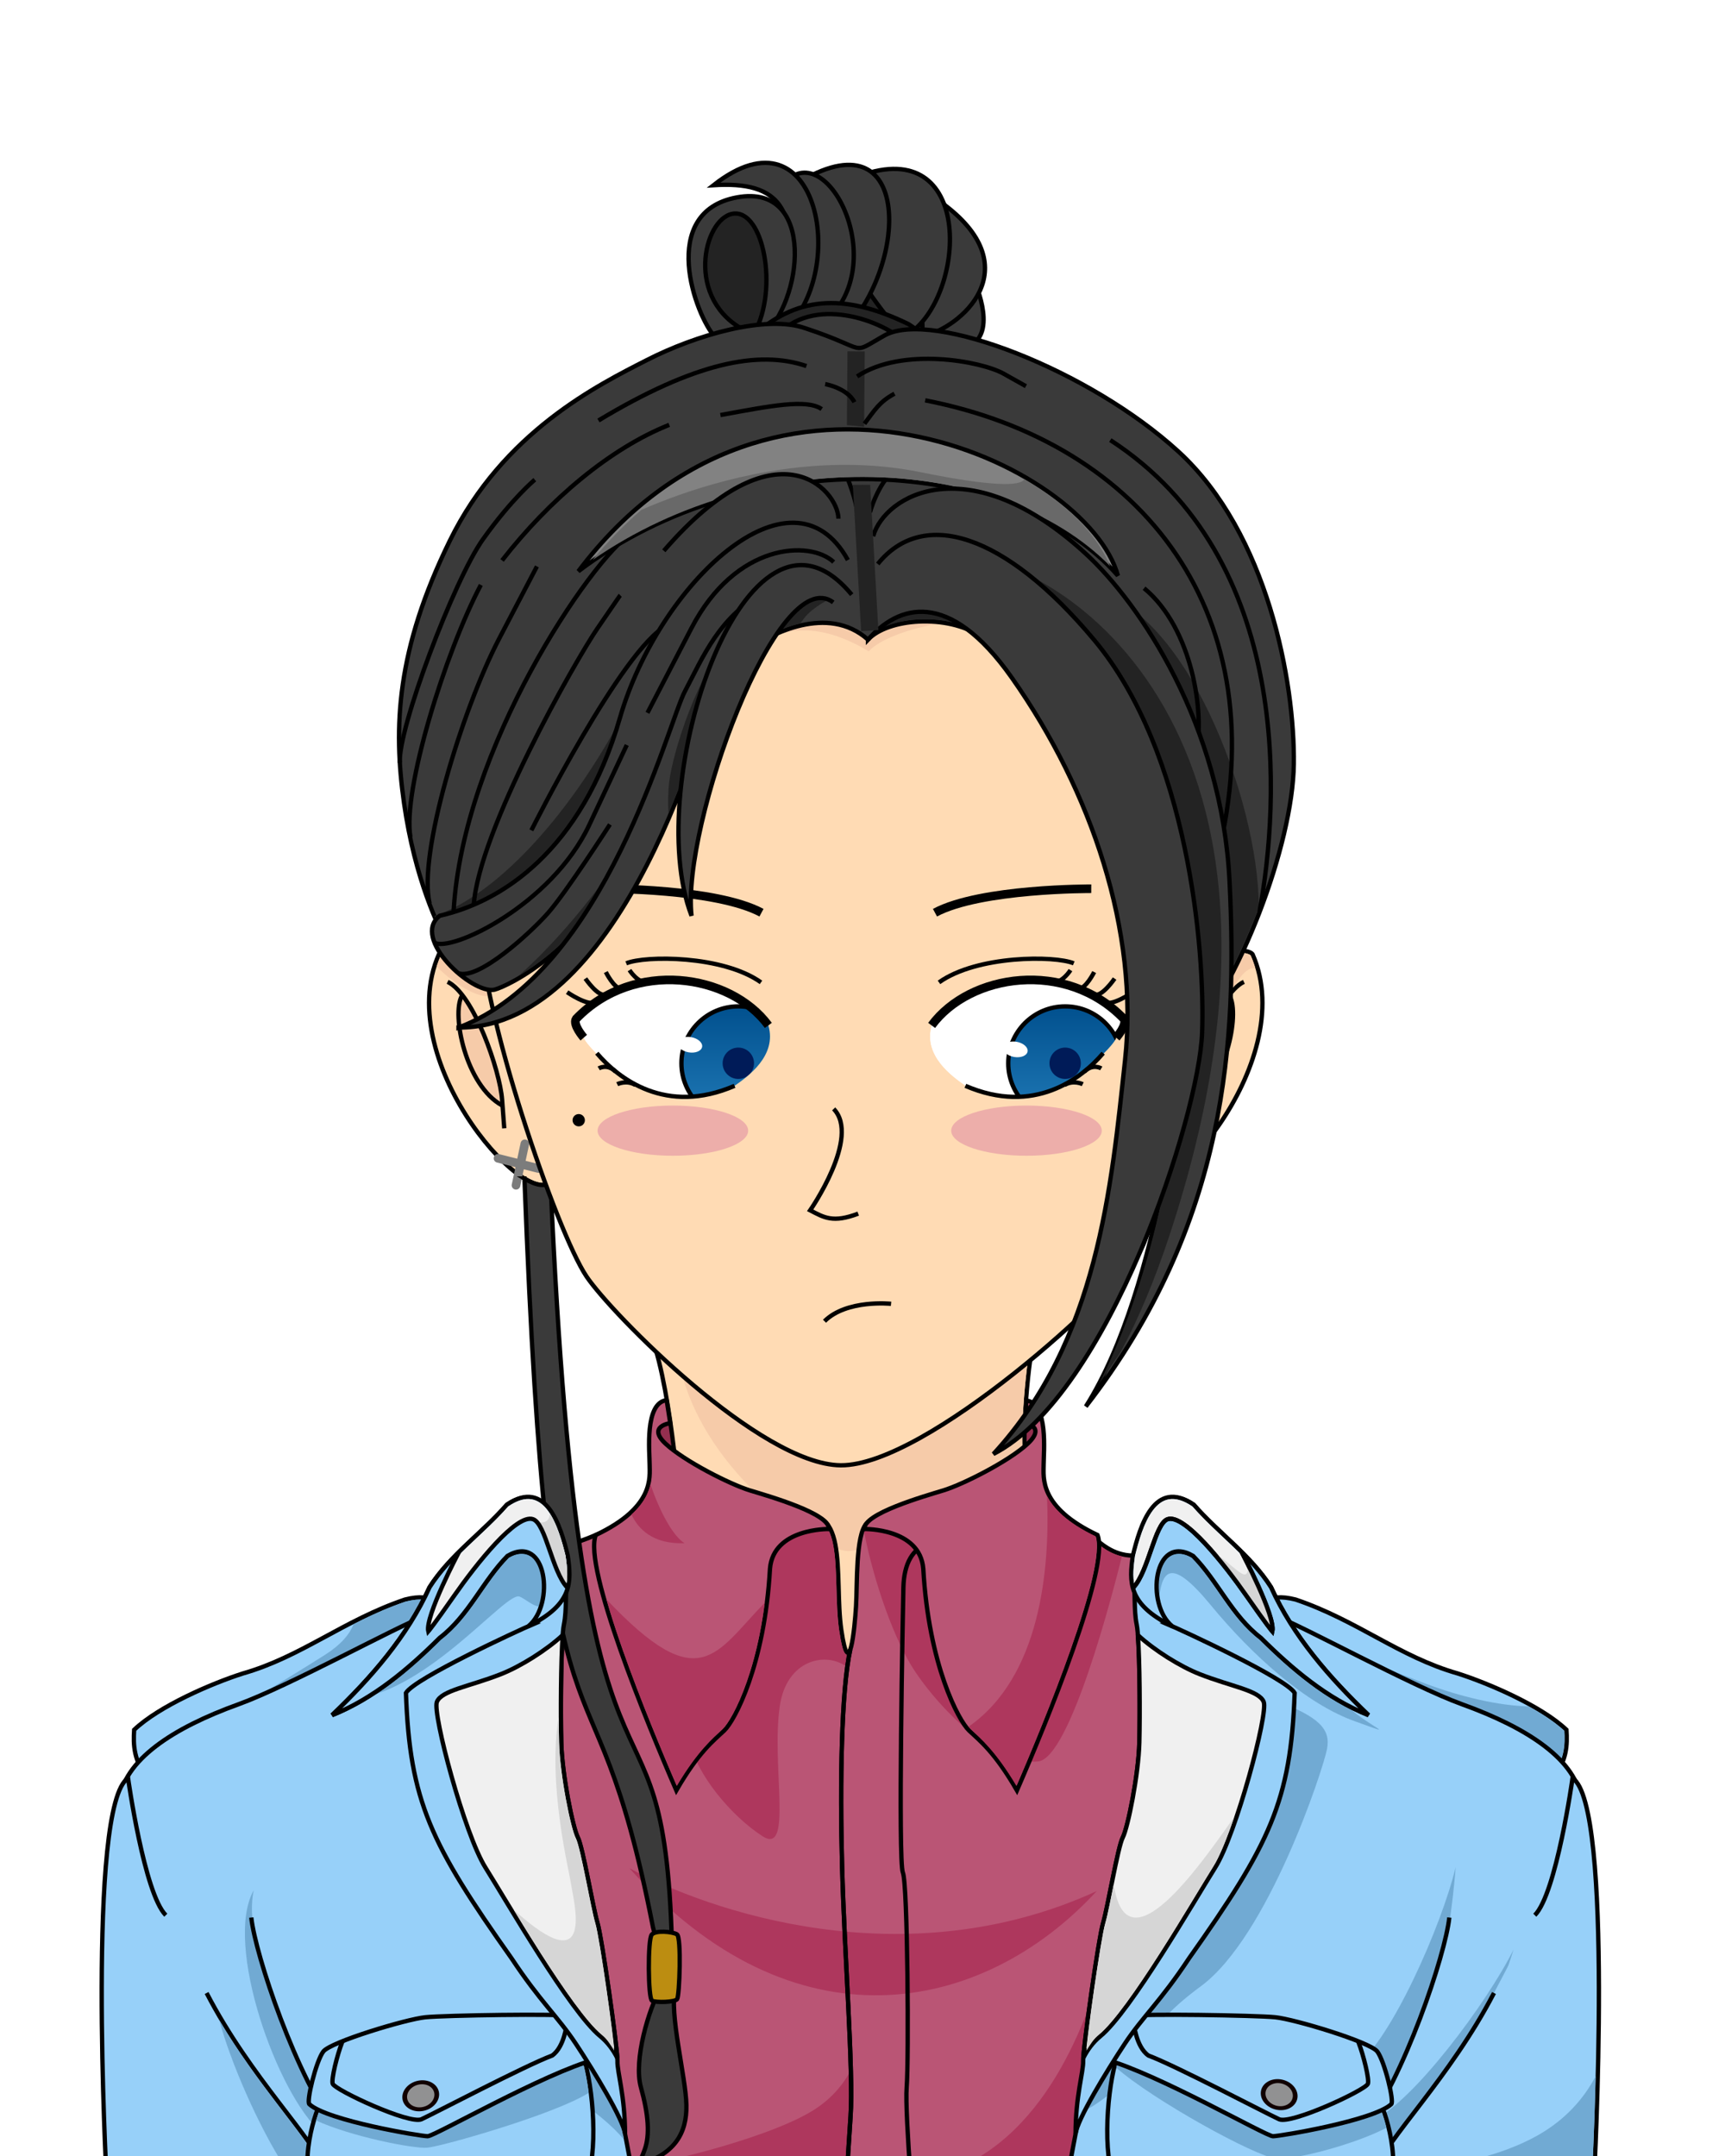 <?xml version="1.0" encoding="UTF-8" standalone="no"?>
<svg
   xmlns:dc="http://purl.org/dc/elements/1.1/"
   xmlns:cc="http://creativecommons.org/ns#"
   xmlns:rdf="http://www.w3.org/1999/02/22-rdf-syntax-ns#"
   xmlns:svg="http://www.w3.org/2000/svg"
   xmlns="http://www.w3.org/2000/svg"
   xmlns:xlink="http://www.w3.org/1999/xlink"
   id="svg8"
   version="1.1"
   viewBox="0 0 105.833 132.292"
   height="500"
   width="400">
  <defs
     id="defs2">
    <linearGradient
       id="linearGradient1715">
      <stop
         id="stop1711"
         offset="0"
         style="stop-color:#004f8d;stop-opacity:1" />
      <stop
         id="stop1713"
         offset="1"
         style="stop-color:#217bb8;stop-opacity:1" />
    </linearGradient>
    <filter
       height="2.498"
       y="-0.749"
       width="1.499"
       x="-0.25"
       id="filter8134-0"
       style="color-interpolation-filters:sRGB">
      <feGaussianBlur
         id="feGaussianBlur8136-6"
         stdDeviation="0.961" />
    </filter>
    <filter
       height="2.498"
       y="-0.749"
       width="1.499"
       x="-0.25"
       id="filter8130-8"
       style="color-interpolation-filters:sRGB">
      <feGaussianBlur
         id="feGaussianBlur8132-8"
         stdDeviation="0.961" />
    </filter>
    <filter
       height="1.316"
       y="-0.158"
       width="2.81"
       x="-0.905"
       id="filter2325-4-2-0-0"
       style="color-interpolation-filters:sRGB">
      <feGaussianBlur
         id="feGaussianBlur2327-67-5-8-6"
         stdDeviation="2.228" />
    </filter>
    <filter
       height="1.456"
       y="-0.228"
       width="2.921"
       x="-0.96"
       id="filter2397-4-8-5-5"
       style="color-interpolation-filters:sRGB">
      <feGaussianBlur
         id="feGaussianBlur2399-20-4-1-2"
         stdDeviation="1.663" />
    </filter>
    <linearGradient
       gradientUnits="userSpaceOnUse"
       y2="229.933"
       x2="41.837"
       y1="222.491"
       x1="41.837"
       id="linearGradient1717-29-4-0-1"
       xlink:href="#linearGradient1715" />
    <linearGradient
       y2="229.933"
       x2="41.837"
       y1="222.491"
       x1="41.837"
       gradientTransform="translate(21.11)"
       gradientUnits="userSpaceOnUse"
       id="linearGradient8709"
       xlink:href="#linearGradient1715" />
  </defs>
  <g
     style="display:inline"
     transform="translate(0,-164.708)"
     id="layer1">
    <g
       transform="translate(272.491,123.852)"
       id="g24801">
      <g
         transform="translate(-272.491,-121.664)"
         style="display:inline"
         id="g3048-1-6-2-5">
        <path
           id="path3035-3-7-2-0"
           d="m 52.728,180.749 0.945,-1.039 1.394,1.961 -1.559,0.898 -1.087,-0.969 z"
           style="fill:#232323;fill-opacity:1;stroke:none;stroke-width:0.265px;stroke-linecap:butt;stroke-linejoin:miter;stroke-opacity:1" />
        <path
           id="path3015-62-1-2-7"
           d="m 59.601,183.678 c 1.604,-0.935 0.119,-4.039 0.119,-4.039 l -1.772,0.732 -0.709,2.764 z"
           style="fill:#3a3a3a;fill-opacity:1;stroke:#000000;stroke-width:0.265px;stroke-linecap:butt;stroke-linejoin:miter;stroke-opacity:1" />
        <path
           id="path3017-0-1-5-4"
           d="m 56.602,183.158 c 2.362,-0.52 6.496,-4.134 1.394,-8.032 -0.827,-0.921 -1.488,1.323 -1.488,1.323 z"
           style="fill:#3a3a3a;fill-opacity:1;stroke:#000000;stroke-width:0.265px;stroke-linecap:butt;stroke-linejoin:miter;stroke-opacity:1" />
        <path
           id="path3019-7-0-3-5"
           d="m 55.458,183.182 c 3.582,-1.819 4.515,-11.576 -1.767,-10.158 -6.281,1.417 1.767,10.158 1.767,10.158 z"
           style="fill:#3a3a3a;fill-opacity:1;stroke:#000000;stroke-width:0.265px;stroke-linecap:butt;stroke-linejoin:miter;stroke-opacity:1" />
        <path
           id="path3021-78-2-8-7"
           d="m 50.885,183.631 c 4.607,-3.378 5.528,-13.607 -1.063,-10.371 -0.52,2.717 1.063,10.371 1.063,10.371 z"
           style="fill:#3a3a3a;fill-opacity:1;stroke:#000000;stroke-width:0.265px;stroke-linecap:butt;stroke-linejoin:miter;stroke-opacity:1" />
        <path
           id="path3023-3-0-2-0"
           d="m 49.137,183.206 c 5.906,-2.599 2.48,-11.198 -0.331,-9.969 -0.969,4.772 0.331,9.969 0.331,9.969 z"
           style="fill:#3a3a3a;fill-opacity:1;stroke:#000000;stroke-width:0.265px;stroke-linecap:butt;stroke-linejoin:miter;stroke-opacity:1" />
        <path
           id="path3025-77-9-9-8"
           d="m 47.979,182.924 c 4.158,-3.44 2.339,-14.189 -4.205,-9.04 3.898,-0.247 6,1.214 3.685,8.433 -0.024,0.877 0.52,0.607 0.52,0.607 z"
           style="fill:#3a3a3a;fill-opacity:1;stroke:#000000;stroke-width:0.265px;stroke-linecap:butt;stroke-linejoin:miter;stroke-opacity:1" />
        <path
           id="path3027-7-1-3-0"
           d="m 46.704,183.229 c 2.575,-2.102 3.402,-9.497 -1.488,-8.599 -4.89,0.898 -2.551,7.3 -1.323,8.599 1.228,1.299 2.811,0 2.811,0 z"
           style="fill:#3a3a3a;fill-opacity:1;stroke:#000000;stroke-width:0.265px;stroke-linecap:butt;stroke-linejoin:miter;stroke-opacity:1" />
        <path
           id="path3029-4-7-5-0"
           d="m 46.137,183.182 c 1.654,-2.551 0.803,-7.56 -1.016,-7.56 -1.819,0 -3.189,4.961 0.331,7.04 3.52,2.079 0.685,0.52 0.685,0.52 z"
           style="fill:#232323;fill-opacity:1;stroke:#000000;stroke-width:0.265px;stroke-linecap:butt;stroke-linejoin:miter;stroke-opacity:1" />
        <path
           id="path3031-4-2-7-9"
           d="m 46.137,183.182 c 2.646,-2.41 5.504,-2.764 9.591,-0.78 1.323,0.85 1.373,1.252 -0.27,0.78 -1.643,-0.472 -3.887,-1.512 -6.321,-0.732 -2.433,0.78 -3,0.732 -3,0.732 z"
           style="fill:#232323;fill-opacity:1;stroke:#000000;stroke-width:0.265px;stroke-linecap:butt;stroke-linejoin:miter;stroke-opacity:1" />
        <path
           id="path3033-56-6-6-8"
           d="m 55.822,183.796 c -1.299,-1.512 -5.67,-3.189 -8.008,-0.827 -0.543,0.496 5.215,1.186 5.215,1.186 z"
           style="fill:#3a3a3a;fill-opacity:1;stroke:#000000;stroke-width:0.265px;stroke-linecap:butt;stroke-linejoin:miter;stroke-opacity:1" />
      </g>
      <g
         style="display:inline"
         id="g1835-2-5-5-6-8"
         transform="matrix(-1,0,0,1,-168.714,-121.664)">
        <path
           id="path1072-4-7-8-6-7"
           d="m 31.041,223.052 c -0.567,-2.221 -3.685,-2.504 -4.11,-1.984 -3,6.753 6.043,16.517 7.04,13.654 0.709,-1.559 -2.929,-11.67 -2.929,-11.67 z"
           style="fill:#ffdbb4;fill-opacity:1;stroke:#000000;stroke-width:0.265px;stroke-linecap:butt;stroke-linejoin:miter;stroke-opacity:1" />
        <path
           id="path1701-1-7-6-9-0"
           d="m 28.331,223.635 -0.148,0.499 -0.071,0.827 0.018,0.612 0.218,1.006 0.201,0.697 0.295,0.709 0.461,0.827 0.437,0.591 0.532,0.602 0.529,0.346 0.002,-0.559 -0.177,-0.957 -0.26,-0.98 -0.366,-1.146 -0.425,-0.957 -0.508,-1.134 z"
           style="fill:#ffc39c;fill-opacity:1;stroke:none;stroke-width:0.265px;stroke-linecap:butt;stroke-linejoin:miter;stroke-opacity:1" />
        <path
           id="path1094-3-1-1-3-7"
           d="m 32.225,232.441 a 0.265,0.265 0 0 0 -0.026,-10e-4 0.265,0.265 0 0 0 -0.258,0.214 l -0.206,0.964 -1.115,-0.281 a 0.265,0.265 0 0 0 -0.052,-0.008 0.265,0.265 0 0 0 -0.076,0.522 l 1.133,0.286 -0.224,1.048 a 0.265,0.265 0 1 0 0.518,0.111 l 0.219,-1.029 0.819,0.207 a 0.265,0.265 0 1 0 0.131,-0.514 l -0.84,-0.212 0.21,-0.984 a 0.265,0.265 0 0 0 -0.233,-0.322 z"
           style="color:#000000;font-style:normal;font-variant:normal;font-weight:normal;font-stretch:normal;font-size:medium;line-height:normal;font-family:sans-serif;font-variant-ligatures:normal;font-variant-position:normal;font-variant-caps:normal;font-variant-numeric:normal;font-variant-alternates:normal;font-feature-settings:normal;text-indent:0;text-align:start;text-decoration:none;text-decoration-line:none;text-decoration-style:solid;text-decoration-color:#000000;letter-spacing:normal;word-spacing:normal;text-transform:none;writing-mode:lr-tb;direction:ltr;text-orientation:mixed;dominant-baseline:auto;baseline-shift:baseline;text-anchor:start;white-space:normal;shape-padding:0;clip-rule:nonzero;display:inline;overflow:visible;visibility:visible;opacity:1;isolation:auto;mix-blend-mode:normal;color-interpolation:sRGB;color-interpolation-filters:linearRGB;solid-color:#000000;solid-opacity:1;vector-effect:none;fill:#7c7c7c;fill-opacity:1;fill-rule:nonzero;stroke:none;stroke-width:0.529;stroke-linecap:round;stroke-linejoin:miter;stroke-miterlimit:4;stroke-dasharray:none;stroke-dashoffset:0;stroke-opacity:1;color-rendering:auto;image-rendering:auto;shape-rendering:auto;text-rendering:auto;enable-background:accumulate" />
        <path
           id="path1090-8-8-6-0-4"
           d="m 27.462,222.766 c 1.604,0.768 3.207,5.446 3.341,7.216 0.134,1.771 0.134,1.771 0.134,1.771"
           style="fill:none;stroke:#000000;stroke-width:0.265px;stroke-linecap:butt;stroke-linejoin:miter;stroke-opacity:1" />
        <path
           id="path1092-6-4-4-9-3"
           d="m 28.331,223.635 c -0.635,1.136 0.234,5.479 2.472,6.715"
           style="fill:none;stroke:#000000;stroke-width:0.265px;stroke-linecap:butt;stroke-linejoin:miter;stroke-opacity:1" />
      </g>
      <g
         transform="translate(-272.491,-121.664)"
         style="display:inline"
         id="g1835-3-9-8-0">
        <path
           id="path1072-2-0-4-9"
           d="m 31.041,223.052 c -0.567,-2.221 -3.685,-2.504 -4.11,-1.984 -3,6.753 6.043,16.517 7.04,13.654 0.709,-1.559 -2.929,-11.67 -2.929,-11.67 z"
           style="fill:#ffdbb4;fill-opacity:1;stroke:#000000;stroke-width:0.265px;stroke-linecap:butt;stroke-linejoin:miter;stroke-opacity:1" />
        <path
           id="path1701-8-6-4-0"
           d="m 28.331,223.635 -0.148,0.499 -0.071,0.827 0.018,0.612 0.218,1.006 0.201,0.697 0.295,0.709 0.461,0.827 0.437,0.591 0.532,0.602 0.529,0.346 0.002,-0.559 -0.177,-0.957 -0.26,-0.98 -0.366,-1.146 -0.425,-0.957 -0.508,-1.134 z"
           style="fill:#f6cba9;fill-opacity:1;stroke:none;stroke-width:0.265px;stroke-linecap:butt;stroke-linejoin:miter;stroke-opacity:1" />
        <path
           id="path1094-4-1-2-5"
           d="m 32.225,232.441 a 0.265,0.265 0 0 0 -0.026,-10e-4 0.265,0.265 0 0 0 -0.258,0.214 l -0.206,0.964 -1.115,-0.281 a 0.265,0.265 0 0 0 -0.052,-0.008 0.265,0.265 0 0 0 -0.076,0.522 l 1.133,0.286 -0.224,1.048 a 0.265,0.265 0 1 0 0.518,0.111 l 0.219,-1.029 0.819,0.207 a 0.265,0.265 0 1 0 0.131,-0.514 l -0.84,-0.212 0.21,-0.984 a 0.265,0.265 0 0 0 -0.233,-0.322 z"
           style="color:#000000;font-style:normal;font-variant:normal;font-weight:normal;font-stretch:normal;font-size:medium;line-height:normal;font-family:sans-serif;font-variant-ligatures:normal;font-variant-position:normal;font-variant-caps:normal;font-variant-numeric:normal;font-variant-alternates:normal;font-feature-settings:normal;text-indent:0;text-align:start;text-decoration:none;text-decoration-line:none;text-decoration-style:solid;text-decoration-color:#000000;letter-spacing:normal;word-spacing:normal;text-transform:none;writing-mode:lr-tb;direction:ltr;text-orientation:mixed;dominant-baseline:auto;baseline-shift:baseline;text-anchor:start;white-space:normal;shape-padding:0;clip-rule:nonzero;display:inline;overflow:visible;visibility:visible;opacity:1;isolation:auto;mix-blend-mode:normal;color-interpolation:sRGB;color-interpolation-filters:linearRGB;solid-color:#000000;solid-opacity:1;vector-effect:none;fill:#7c7c7c;fill-opacity:1;fill-rule:nonzero;stroke:none;stroke-width:0.529;stroke-linecap:round;stroke-linejoin:miter;stroke-miterlimit:4;stroke-dasharray:none;stroke-dashoffset:0;stroke-opacity:1;color-rendering:auto;image-rendering:auto;shape-rendering:auto;text-rendering:auto;enable-background:accumulate" />
        <path
           id="path1090-2-3-5-3"
           d="m 27.462,222.766 c 1.604,0.768 3.207,5.446 3.341,7.216 0.134,1.771 0.134,1.771 0.134,1.771"
           style="fill:none;stroke:#000000;stroke-width:0.265px;stroke-linecap:butt;stroke-linejoin:miter;stroke-opacity:1" />
        <path
           id="path1092-2-5-6-3"
           d="m 28.331,223.635 c -0.635,1.136 0.234,5.479 2.472,6.715"
           style="fill:none;fill-opacity:1;stroke:#000000;stroke-width:0.265px;stroke-linecap:butt;stroke-linejoin:miter;stroke-opacity:1" />
      </g>
      <path
         style="display:inline;fill:#f6cba9;fill-opacity:1;stroke:none;stroke-width:0.265px;stroke-linecap:butt;stroke-linejoin:miter;stroke-opacity:1"
         d="m -244.813,99.314 v 0.001 c -0.337,0.011 -0.575,0.104 -0.633,0.168 -0.098,0.223 -0.182,0.449 -0.254,0.679 1.107,1.143 3.059,2.336 3.678,1.592 0.165,-0.198 0.267,-0.433 0.327,-0.683 -0.356,-0.84 -1.129,-1.334 -1.903,-1.577 -0.438,-0.137 -0.871,-0.191 -1.215,-0.18 z"
         id="path2845-4-3-2-7" />
      <path
         style="display:inline;fill:#942f4f;fill-opacity:1;stroke:none;stroke-width:0.265px;stroke-linecap:butt;stroke-linejoin:miter;stroke-opacity:1"
         d="m -232.166,127.946 1.203,-0.351 0.234,2.172 -0.735,0.518 -1.002,-0.902 z"
         id="path1091-5-6-8-8" />
      <path
         style="display:inline;fill:#942f4f;fill-opacity:1;stroke:none;stroke-width:0.265px;stroke-linecap:butt;stroke-linejoin:miter;stroke-opacity:1"
         d="m -209.983,127.562 1.203,0.434 0.067,1.353 -0.819,0.735 -0.718,-0.768 z"
         id="path1089-3-1-3-7" />
      <path
         style="display:inline;fill:#ffdbb4;fill-opacity:1;stroke:#000000;stroke-width:0.265px;stroke-linecap:butt;stroke-linejoin:miter;stroke-opacity:1"
         d="m -233.37,121.569 c 1.654,0.898 2.457,10.394 2.457,10.394 l 6.648,2.33 3.652,10.804 3.213,-10.678 c 0,0 8.268,-2.221 7.89,-3.638 -0.378,-1.417 0.142,-6.898 0.52,-8.032 0.378,-1.134 -11.292,2.835 -11.292,2.835 z"
         id="path1087-7-9-9-5" />
      <path
         style="display:inline;fill:#f6cba9;fill-opacity:1;stroke:none;stroke-width:0.265px;stroke-linecap:butt;stroke-linejoin:miter;stroke-opacity:1"
         d="m -231.318,122.337 c 0.188,0.817 0.378,1.636 0.593,2.539 1.544,6.484 8.421,11.056 10.215,11.15 0.448,0.024 1.45,-0.246 2.701,-0.71 l 0.303,-1.006 0.072,-0.018 c 0,0 2.061,-0.555 4.074,-1.285 0.554,-0.201 1.1,-0.416 1.601,-0.635 0.76,-0.467 1.48,-0.96 2.126,-1.467 0.003,-0.032 8e-4,-0.062 -0.007,-0.09 -0.102,-0.382 -0.136,-0.993 -0.135,-1.729 0.002,-0.736 0.042,-1.59 0.107,-2.437 0.065,-0.847 0.154,-1.686 0.25,-2.385 0.096,-0.697 0.199,-1.247 0.301,-1.553 -0.027,-0.014 -0.12,-0.035 -0.252,-0.035 -0.264,0 -0.685,0.06 -1.201,0.166 -1.033,0.211 -2.455,0.601 -3.889,1.026 -2.867,0.849 -5.783,1.842 -5.783,1.842 l -0.039,0.013 -2.4,-0.736 -2.115,0.597 c 0,0 -0.242,-0.631 -0.547,-1.414 z"
         id="path1650-4-0-6-6" />
      <path
         style="display:inline;fill:#ba5575;fill-opacity:1;stroke:#000000;stroke-width:0.265px;stroke-linecap:butt;stroke-linejoin:miter;stroke-opacity:1"
         d="m -224.265,134.293 c 4.024,-1.914 2.907,3.274 3.391,6.582 0.484,3.307 0.819,-0.084 0.902,-1.453 0.084,-1.37 -0.03,-4.356 0.637,-5.075 0.667,-0.718 13.321,0.345 13.841,0.77 0.52,0.425 1.258,1.168 2.507,1.192 1.249,0.024 2.726,8.024 2.726,8.024 l -4.454,22.877 -0.558,7.726 -30.135,-0.134 -1.336,-12.963 -2.84,-14.032 c 0,0 -0.354,-12.088 0.591,-12.064 0.945,0.024 1.708,-0.12 3.051,-0.698 1.343,-0.578 11.676,-0.752 11.676,-0.752 z"
         id="path1081-1-6-3-8" />
      <path
         style="display:inline;fill:#ae375d;fill-opacity:1;stroke:none;stroke-width:0.265px;stroke-linecap:butt;stroke-linejoin:miter;stroke-opacity:1"
         d="m -204.715,161.054 c -0.802,2.672 -3.14,10.852 -9.755,13.119 -6.615,2.268 -8.553,2.915 -8.553,2.915 l 18.639,1.779 z"
         id="path1415-0-3-1-6" />
      <path
         style="display:inline;fill:#ae375d;fill-opacity:1;stroke:none;stroke-width:0.265px;stroke-linecap:butt;stroke-linejoin:miter;stroke-opacity:1"
         d="m -216.965,134.236 c -0.642,-0.003 -1.188,0.013 -1.592,0.051 -0.202,0.019 -0.367,0.045 -0.486,0.074 -0.119,0.029 -0.192,0.072 -0.195,0.076 -0.086,0.092 -0.164,0.254 -0.232,0.457 0.623,3.138 1.882,6.712 3.165,8.592 2.046,2.997 5.29,5.676 7.502,5.454 1.961,-0.197 4.57,-10.276 5.143,-12.584 -0.91,-0.217 -1.504,-0.799 -1.919,-1.138 0.013,0.011 -0.066,-0.031 -0.182,-0.06 -0.116,-0.029 -0.276,-0.062 -0.472,-0.096 -0.393,-0.068 -0.931,-0.141 -1.565,-0.215 -1.267,-0.148 -2.918,-0.297 -4.572,-0.412 -1.654,-0.114 -3.312,-0.194 -4.596,-0.199 z"
         id="path1379-6-7-6-3" />
      <path
         style="display:inline;fill:#ae375d;fill-opacity:1;stroke:none;stroke-width:0.265px;stroke-linecap:butt;stroke-linejoin:miter;stroke-opacity:1"
         d="m -222.738,134.015 c -0.075,-0.002 -0.153,5.3e-4 -0.237,0.009 -0.334,0.033 -0.739,0.154 -1.232,0.389 l -0.027,0.014 h -0.027 c 0,0 -1.164,0.021 -2.713,0.067 -0.332,1.024 -3.601,11.179 -3.22,13.148 0.401,2.071 2.572,4.644 4.477,5.88 1.904,1.236 0.534,-4.343 1.069,-7.985 0.42,-2.863 2.853,-3.37 4.126,-2.386 l 0.075,-0.697 0.009,-0.044 c -0.006,0.001 -0.012,0.004 -0.019,0.004 -0.081,0.006 -0.146,-0.044 -0.186,-0.093 -0.079,-0.099 -0.128,-0.24 -0.186,-0.469 -0.057,-0.228 -0.115,-0.539 -0.176,-0.955 -0.246,-1.678 -0.089,-3.805 -0.367,-5.244 -0.139,-0.719 -0.385,-1.247 -0.801,-1.486 -0.156,-0.09 -0.342,-0.143 -0.566,-0.15 z"
         id="path1081-3-43-6-4-1" />
      <path
         style="display:inline;fill:#ae375d;fill-opacity:1;stroke:none;stroke-width:0.265px;stroke-linecap:butt;stroke-linejoin:miter;stroke-opacity:1"
         d="m -220.33,167.957 c -0.495,0.912 -1.266,1.794 -2.398,2.468 -2.973,1.771 -10.123,3.475 -12.027,3.508 -1.904,0.033 -0.668,2.906 -0.668,2.906 l 14.988,-0.406 z"
         id="path1246-1-4-6-0" />
      <path
         style="display:inline;fill:#ae375d;fill-opacity:1;stroke:none;stroke-width:0.265px;stroke-linecap:butt;stroke-linejoin:miter;stroke-opacity:1"
         d="m -233.87,155.491 c 4.811,2.606 16.838,6.815 28.665,1.403 -7.016,7.617 -18.642,9.889 -28.665,-1.403 z"
         id="path1244-3-6-0-9" />
      <path
         style="display:inline;fill:#3a3a3a;fill-opacity:1;stroke:#000000;stroke-width:0.265px;stroke-linecap:butt;stroke-linejoin:miter;stroke-opacity:1"
         d="m -240.314,113.171 c 1.499,39.863 4.025,26.174 7.888,45.959 1.178,4.529 0.827,1.79 1.161,1.038 -0.515,-18.766 -5.538,-3.184 -7.45,-46.787 -0.324,0.322 -0.904,0.212 -1.6,-0.21 z"
         id="path1179-4-1-0-0" />
      <path
         style="display:inline;fill:#97d0f9;fill-opacity:1;stroke:#000000;stroke-width:0.265px;stroke-linecap:butt;stroke-linejoin:miter;stroke-opacity:1"
         d="m -177.264,150.059 c 0.926,-1.166 0.936,-2.145 0.879,-3.062 -1.538,-1.464 -4.785,-2.854 -6.668,-3.456 -3.59,-1.024 -6.161,-3.255 -9.95,-4.537 -3.663,-0.924 -1.466,3.243 0.771,3.386 5.087,2.363 9.946,5.17 14.969,7.669 z"
         id="path853-8-3-8-4" />
      <path
         style="display:inline;fill:#71aad3;fill-opacity:1;stroke:none;stroke-width:0.265px;stroke-linecap:butt;stroke-linejoin:miter;stroke-opacity:1"
         d="m -189.914,142.046 -0.058,1.283 c 4.264,2.099 8.403,4.434 12.651,6.552 0.806,-1.067 0.852,-1.952 0.801,-2.814 -0.554,-0.519 -1.335,-1.033 -2.193,-1.506 -1.824,-0.046 -4.141,-0.577 -6.337,-1.405 -4.252,-1.605 -4.865,-2.109 -4.865,-2.109 z"
         id="path1931-9-0-1-1" />
      <path
         style="display:inline;fill:#97d0f9;fill-opacity:1;stroke:#000000;stroke-width:0.265px;stroke-linecap:butt;stroke-linejoin:miter;stroke-opacity:1"
         d="m -202.116,136.712 1.37,-2.811 c 0,0 5.221,5.693 6.615,6.166 1.394,0.472 8.249,4.247 11.339,5.363 4.046,1.46 7.057,3.423 7.34,5.986 1.11,4.347 0.337,22.078 0.337,22.078 l -31.711,0.005 1.069,-5.629 4.694,-20.062 -1.219,-7.151 -0.496,-3.024 z"
         id="path857-4-4-6-3" />
      <path
         style="display:inline;fill:#71aad3;fill-opacity:1;stroke:none;stroke-width:0.265px;stroke-linecap:butt;stroke-linejoin:miter;stroke-opacity:1"
         d="m -187.73,170.461 c 3.823,-3.843 4.546,-15.032 4.546,-15.032 -0.862,3.601 -3.97,10.607 -6.088,12.15 -2.118,1.543 1.542,2.881 1.542,2.881 z"
         id="path1576-1-8-4-5-0" />
      <path
         style="display:inline;fill:#97d0f9;fill-opacity:1;stroke:none;stroke-width:0.265px;stroke-linecap:butt;stroke-linejoin:miter;stroke-opacity:1"
         d="m -187.493,169.229 0.638,-0.98 1.146,-2.622 0.98,-2.563 0.862,-2.965 0.236,0.201 -0.969,5.587 -1.606,3.036 -1.524,1.538 z"
         id="path1982-1-3-7-2" />
      <path
         style="display:inline;fill:#71aad3;fill-opacity:1;stroke:none;stroke-width:0.265px;stroke-linecap:butt;stroke-linejoin:miter;stroke-opacity:1"
         d="m -201.41,139.291 c 0.154,-2.032 0.664,-3.028 3.192,0.043 2.528,3.071 5.859,6.095 8.906,7.158 3.242,1.175 0.102,0.069 -1.063,-1.559 -0.803,-1.158 -4.654,-5.552 -4.654,-5.552 l -4.654,-4.607 -2.268,1.158 z"
         id="path1869-5-2-9-5" />
      <path
         style="display:inline;fill:#71aad3;fill-opacity:1;stroke:none;stroke-width:0.265px;stroke-linecap:butt;stroke-linejoin:miter;stroke-opacity:1"
         d="m -194.214,145.201 c 2.639,1.002 3.374,1.737 3.14,2.973 -0.234,1.236 -3.608,11.526 -7.751,14.566 -4.143,3.04 -3.274,4.51 -3.976,5.245 -0.702,0.735 -2.84,2.372 -3.207,2.372 -0.033,-0.969 0.434,-4.744 0.434,-4.744 z"
         id="path1417-21-0-6-4" />
      <path
         style="display:inline;fill:#97d0f9;fill-opacity:1;stroke:#000000;stroke-width:0.265px;stroke-linecap:butt;stroke-linejoin:miter;stroke-opacity:1"
         d="m -201.112,140.964 c -1.634,-1.34 -0.602,-6.055 1.822,-4.638 1.53,1.551 2.38,3.668 4.16,5.028 1.926,1.913 4.054,3.718 6.599,4.742 -2.384,-2.285 -4.609,-4.817 -5.979,-7.849 -1.26,-1.979 -3.243,-3.338 -4.743,-5.062 -2.422,-1.655 -3.521,1.723 -3.698,3.573 -0.224,1.595 0.377,3.391 1.84,4.206 z"
         id="path851-0-2-7-0" />
      <path
         style="display:inline;fill:#71aad3;fill-opacity:1;stroke:none;stroke-width:0.265px;stroke-linecap:butt;stroke-linejoin:miter;stroke-opacity:1"
         d="m -187.43,174.113 c 4.587,-2.889 7.798,-13.631 7.798,-13.631 -1.647,3.317 -6.245,9.448 -8.655,10.478 -2.41,1.03 0.858,3.154 0.858,3.154 z"
         id="path1576-5-7-3-7" />
      <path
         style="display:inline;fill:#97d0f9;fill-opacity:1;stroke:#000000;stroke-width:0.265px;stroke-linecap:butt;stroke-linejoin:miter;stroke-opacity:1"
         d="m -178.327,158.374 c 1.323,-1.323 2.315,-8.41 2.315,-8.41 2.551,1.606 1.323,24.474 1.323,24.474 l -13.465,-0.331 c 0.709,-1.984 4.63,-5.764 7.323,-10.961"
         id="path855-1-5-2-1" />
      <path
         style="display:inline;fill:none;stroke:#000000;stroke-width:0.265px;stroke-linecap:butt;stroke-linejoin:miter;stroke-opacity:1"
         d="m -188.911,171.698 c 2.551,-3.307 5.103,-10.914 5.339,-13.182"
         id="path863-9-1-7-2" />
      <path
         style="display:inline;fill:#97d0f9;fill-opacity:1;stroke:#000000;stroke-width:0.265px;stroke-linecap:butt;stroke-linejoin:miter;stroke-opacity:1"
         d="m -203.675,166.525 c -0.543,0.591 -1.181,4.465 -0.732,7.158 0.449,2.693 0.402,2.788 0.402,2.788 l 16.678,-1.087 c 0.898,-2.268 -0.402,-5.575 -0.661,-5.835 -0.26,-0.26 -15.686,-3.024 -15.686,-3.024 z"
         id="path861-26-0-9-7" />
      <path
         style="display:inline;fill:#71aad3;fill-opacity:1;stroke:none;stroke-width:0.265px;stroke-linecap:butt;stroke-linejoin:miter;stroke-opacity:1"
         d="m -203.602,166.672 c -0.096,0.126 -0.233,0.425 -0.352,0.875 -0.016,0.059 -0.03,0.126 -0.045,0.189 2.224,1.966 8.528,5.443 9.797,5.566 1.168,0.113 4.958,-0.916 6.772,-1.888 -0.107,-0.431 -0.229,-0.816 -0.343,-1.117 -0.071,-0.188 -0.139,-0.344 -0.195,-0.459 -0.054,-0.11 -0.103,-0.18 -0.11,-0.188 -0.006,-0.003 -0.01,-0.006 -0.021,-0.01 -0.032,-0.011 -0.081,-0.024 -0.143,-0.041 -0.124,-0.034 -0.301,-0.077 -0.523,-0.127 -0.023,-0.005 -0.071,-0.014 -0.095,-0.02 l -5.577,1.345 -5.292,-3.047 c 0,0 -0.941,-0.385 -2.012,-0.744 -0.907,-0.164 -1.823,-0.329 -1.86,-0.335 z"
         id="path1506-3-0-6-7" />
      <path
         style="display:inline;fill:#97d0f9;fill-opacity:1;stroke:#000000;stroke-width:0.265px;stroke-linecap:butt;stroke-linejoin:miter;stroke-opacity:1"
         d="m -204.715,167.21 c 3.166,0.85 9.898,4.725 10.323,4.725 0.425,0 6.142,-0.953 7.252,-1.961 0.213,-0.118 -0.402,-2.646 -0.85,-3.236 -0.449,-0.591 -5.079,-1.984 -6.26,-2.103 -1.181,-0.118 -8.292,-0.236 -8.977,-0.071 -0.685,0.165 -1.488,2.646 -1.488,2.646 z"
         id="path859-17-5-6-3" />
      <path
         style="display:inline;fill:none;stroke:#000000;stroke-width:0.265px;stroke-linecap:butt;stroke-linejoin:miter;stroke-opacity:1"
         d="m -189.158,166.136 c 0.326,0.827 0.69,2.318 0.59,2.585 -0.166,0.392 -4.711,2.506 -5.446,2.172 -0.735,-0.334 -6.358,-3.291 -8.018,-3.909 -0.769,-0.537 -0.905,-2.015 -0.905,-2.015"
         id="path897-7-5-2-0" />
      <path
         style="display:inline;fill:#97d0f9;fill-opacity:1;stroke:#000000;stroke-width:0.265px;stroke-linecap:butt;stroke-linejoin:miter;stroke-opacity:1"
         d="m -200.864,140.515 c 0.898,0.378 7.285,3.333 7.803,4.219 -0.231,6.645 -1.528,9.288 -6.481,16.287 -1.749,2.647 -2.833,3.567 -3.944,5.244 -1.11,1.677 -2.923,4.654 -3.017,5.528 0,-2.315 0.489,-3.827 0.466,-4.465 -0.024,-0.638 0.945,-7.536 1.228,-8.481 0.283,-0.945 0.898,-4.654 1.205,-5.244 0.307,-0.591 0.969,-3.851 1.016,-5.835 0.047,-1.984 0.024,-6.307 -0.165,-7.229 -0.189,-0.921 -0.071,-2.12 -0.189,-2.593 1.169,-2.07 0.108,1.585 2.079,2.569 z"
         id="path849-2-9-3-5" />
      <path
         style="display:inline;fill:#f0f0f0;fill-opacity:1;stroke:#000000;stroke-width:0.265px;stroke-linecap:butt;stroke-linejoin:miter;stroke-opacity:1"
         d="m -202.681,141.185 c 0.12,1.542 0.133,4.897 0.092,6.582 -0.047,1.984 -0.709,5.245 -1.016,5.835 -0.307,0.591 -0.922,4.299 -1.205,5.244 -0.27,0.9 -1.15,7.134 -1.215,8.286 0.243,-0.485 0.579,-0.954 1.05,-1.34 1.843,-1.512 5.764,-8.315 7.04,-10.347 1.276,-2.032 3.26,-9.45 2.977,-10.159 -0.283,-0.709 -1.99,-0.941 -3.921,-1.701 -1.206,-0.474 -2.785,-1.462 -3.801,-2.401 z"
         id="path849-0-6-7-3-0" />
      <path
         style="display:inline;fill:#97d0f9;fill-opacity:1;stroke:#000000;stroke-width:0.265px;stroke-linecap:butt;stroke-linejoin:miter;stroke-opacity:1"
         d="m -200.581,140.633 c -1.634,-1.34 -1.134,-5.725 1.29,-4.307 1.53,1.551 2.38,3.668 4.16,5.028 1.926,1.913 4.054,3.718 6.599,4.742 -2.384,-2.285 -4.609,-4.817 -5.979,-7.849 -1.26,-1.979 -3.243,-3.338 -4.743,-5.062 -2.422,-1.655 -3.296,1.333 -3.733,3.124 -0.224,1.595 -0.332,2.977 2.407,4.324 z"
         id="path851-8-9-4-5-8" />
      <path
         style="display:inline;fill:#f0f0f0;fill-opacity:1;stroke:none;stroke-width:0.265px;stroke-linecap:butt;stroke-linejoin:miter;stroke-opacity:1"
         d="m -200.627,132.837 c -0.051,0.003 -0.1,0.009 -0.149,0.017 v -0.001 c -0.388,0.068 -0.709,0.317 -0.984,0.682 -0.548,0.727 -0.878,1.902 -1.096,2.793 -1e-4,0.001 1e-4,0.001 0,0.002 -0.092,0.655 -0.156,1.256 -0.025,1.825 l 0.482,-0.77 0.449,-1.453 0.638,-1.264 0.224,-0.472 0.361,-0.165 0.655,0.201 0.862,0.65 0.984,1.088 0.692,0.802 0.815,1.016 1.193,-0.142 -0.295,-0.603 -0.283,-0.548 c -1.048,-1.085 -2.232,-2.063 -3.226,-3.199 -8e-4,-5.3e-4 -8e-4,5.3e-4 -0.002,0 -0.513,-0.35 -0.939,-0.478 -1.297,-0.458 z"
         id="path2934-7-1-8-5" />
      <path
         style="display:inline;fill:none;stroke:#000000;stroke-width:0.265px;stroke-linecap:butt;stroke-linejoin:miter;stroke-opacity:1"
         d="m -202.943,138.253 c 0.921,-0.992 1.302,-3.895 2.081,-4.177 1.021,-0.369 3.508,2.781 4.819,4.661 1.311,1.879 1.612,2.222 1.612,2.222 0.209,-0.919 -1.879,-4.867 -1.879,-4.867"
         id="path919-8-5-6-4" />
      <ellipse
         style="display:inline;opacity:1;fill:#919192;fill-opacity:1;stroke:#100000;stroke-width:0.267;stroke-linecap:round;stroke-linejoin:round;stroke-miterlimit:4;stroke-dasharray:none;stroke-opacity:1;paint-order:fill markers stroke"
         id="path937-7-1-3-9"
         cx="59.65"
         cy="262.209"
         rx="0.919"
         ry="0.902"
         transform="matrix(0.629,0.778,-0.883,0.469,0,0)" />
      <path
         style="display:inline;fill:#97d0f9;fill-opacity:1;stroke:#000000;stroke-width:0.265px;stroke-linecap:butt;stroke-linejoin:miter;stroke-opacity:1"
         d="m -263.382,150.059 c -0.926,-1.166 -0.936,-2.145 -0.879,-3.062 1.538,-1.464 4.785,-2.854 6.668,-3.456 3.59,-1.024 6.161,-3.255 9.95,-4.537 3.663,-0.924 1.466,3.243 -0.771,3.386 -5.087,2.363 -9.946,5.17 -14.969,7.669 z"
         id="path853-0-9-9-4-3" />
      <path
         style="display:inline;fill:#71aad3;fill-opacity:1;stroke:none;stroke-width:0.265px;stroke-linecap:butt;stroke-linejoin:miter;stroke-opacity:1"
         d="m -246.763,139.005 c -0.23,0.004 -0.51,0.043 -0.845,0.128 h -0.002 c -1.156,0.392 -2.193,0.878 -3.189,1.388 -0.242,0.612 -0.765,1.247 -1.729,1.86 -2.599,1.654 -6.237,3.803 -6.237,3.803 l 6.705,-2.165 c 1.187,-0.601 2.382,-1.188 3.591,-1.75 l 0.024,-0.01 0.023,-0.002 c 0.52,-0.033 1.055,-0.304 1.502,-0.687 0.448,-0.383 0.807,-0.876 0.982,-1.322 0.088,-0.223 0.128,-0.433 0.119,-0.609 -0.009,-0.176 -0.065,-0.314 -0.176,-0.42 -0.138,-0.132 -0.384,-0.221 -0.768,-0.213 z"
         id="path2584-5-7-7-2" />
      <path
         style="display:inline;fill:#97d0f9;fill-opacity:1;stroke:#000000;stroke-width:0.265px;stroke-linecap:butt;stroke-linejoin:miter;stroke-opacity:1"
         d="M -238.53,136.712 -239.9,133.9 c 0,0 -5.221,5.693 -6.615,6.166 -1.394,0.472 -8.249,4.247 -11.339,5.363 -4.046,1.46 -7.057,3.423 -7.34,5.986 -1.11,4.347 -0.337,22.078 -0.337,22.078 l 31.711,0.005 -1.069,-5.629 -4.694,-20.062 1.219,-7.151 0.496,-3.024 z"
         id="path857-2-3-0-0-4" />
      <path
         style="display:inline;fill:#71aad3;fill-opacity:1;stroke:none;stroke-width:0.265px;stroke-linecap:butt;stroke-linejoin:miter;stroke-opacity:1"
         d="m -250.708,145.101 c 4.61,-0.601 9.246,-6.593 10.089,-6.281 0.451,0.167 1.169,0.969 1.637,0.434 0.468,-0.535 0.401,-3.675 0.401,-3.675 l -2.005,-1.102 -3.307,3.341 -3.675,4.276 z"
         id="path2580-1-6-4-9" />
      <path
         style="display:inline;fill:#71aad3;fill-opacity:1;stroke:none;stroke-width:0.265px;stroke-linecap:butt;stroke-linejoin:miter;stroke-opacity:1"
         d="m -238.898,166.336 1.015,2.811 c 1.865,1.193 3.041,2.221 3.671,2.993 l -0.806,-4.243 -0.127,-0.543 -0.682,-0.617 z"
         id="path2544-8-5-4-7" />
      <path
         style="display:inline;fill:#71aad3;fill-opacity:1;stroke:none;stroke-width:0.265px;stroke-linecap:butt;stroke-linejoin:miter;stroke-opacity:1"
         d="m -256.923,156.839 c -0.26,1.134 0,2.669 0.118,3.118 0.118,0.449 0.496,1.819 0.496,1.819 l 0.614,1.819 0.685,1.748 0.874,2.173 0.992,1.866 1.465,1.465 c 0,0 1.559,3.142 -1.11,0.85 -2.669,-2.291 -6,-11.552 -4.134,-14.859 z"
         id="path2452-2-0-0-6" />
      <path
         style="display:inline;fill:#97d0f9;fill-opacity:1;stroke:#000000;stroke-width:0.265px;stroke-linecap:butt;stroke-linejoin:miter;stroke-opacity:1"
         d="m -239.534,140.964 c 1.634,-1.34 0.602,-6.055 -1.822,-4.638 -1.53,1.551 -2.38,3.668 -4.16,5.028 -1.926,1.913 -4.054,3.718 -6.599,4.742 2.384,-2.285 4.609,-4.817 5.979,-7.849 1.26,-1.979 3.243,-3.338 4.743,-5.062 2.422,-1.655 3.521,1.723 3.698,3.573 0.224,1.595 -0.377,3.391 -1.84,4.206 z"
         id="path851-6-7-9-1-5" />
      <path
         style="display:inline;fill:#97d0f9;fill-opacity:1;stroke:#000000;stroke-width:0.265px;stroke-linecap:butt;stroke-linejoin:miter;stroke-opacity:1"
         d="m -262.319,158.374 c -1.323,-1.323 -2.315,-8.41 -2.315,-8.41 -2.551,1.606 -1.323,24.474 -1.323,24.474 l 13.465,-0.331 c -0.709,-1.984 -4.63,-5.764 -7.323,-10.961"
         id="path855-7-31-1-9-0" />
      <path
         style="display:inline;fill:#71aad3;fill-opacity:1;stroke:none;stroke-width:0.265px;stroke-linecap:butt;stroke-linejoin:miter;stroke-opacity:1"
         d="m -259.036,164.811 c 0.637,2.427 2.372,6.515 4.15,9.223 l 2.153,-0.053 c -0.386,-0.945 -1.432,-2.299 -2.781,-4.068 -1.109,-1.454 -2.373,-3.164 -3.522,-5.101 z"
         id="path2401-2-8-9-7" />
      <path
         style="display:inline;fill:none;stroke:#000000;stroke-width:0.265px;stroke-linecap:butt;stroke-linejoin:miter;stroke-opacity:1"
         d="m -251.735,171.698 c -2.551,-3.307 -5.103,-10.914 -5.339,-13.182"
         id="path863-8-1-1-8-5" />
      <path
         style="display:inline;fill:#97d0f9;fill-opacity:1;stroke:#000000;stroke-width:0.265px;stroke-linecap:butt;stroke-linejoin:miter;stroke-opacity:1"
         d="m -236.971,166.525 c 0.543,0.591 1.181,4.465 0.732,7.158 -0.449,2.693 -0.402,2.788 -0.402,2.788 l -16.678,-1.087 c -0.898,-2.268 0.402,-5.575 0.661,-5.835 0.26,-0.26 15.686,-3.024 15.686,-3.024 z"
         id="path861-8-7-6-5-8" />
      <path
         style="display:inline;fill:#71aad3;fill-opacity:1;stroke:none;stroke-width:0.265px;stroke-linecap:butt;stroke-linejoin:miter;stroke-opacity:1"
         d="m -237.045,166.672 c -0.095,0.017 -3.807,0.682 -7.647,1.396 -0.02,0.004 -0.04,0.008 -0.06,0.011 l -1.901,1.581 -4.294,-0.382 c -0.316,0.066 -0.704,0.143 -0.933,0.194 -0.222,0.05 -0.4,0.093 -0.523,0.127 -0.062,0.017 -0.11,0.03 -0.142,0.041 -0.01,0.004 -0.016,0.007 -0.022,0.01 -0.006,0.008 -0.057,0.077 -0.111,0.188 -0.056,0.115 -0.123,0.271 -0.194,0.459 -0.073,0.193 -0.15,0.421 -0.224,0.673 2.139,0.982 5.977,1.744 6.822,1.668 0.932,-0.084 7.875,-2.067 9.901,-3.366 -0.084,-0.66 -0.197,-1.259 -0.32,-1.725 -0.119,-0.45 -0.257,-0.749 -0.353,-0.875 z"
         id="path1455-6-4-8-6-9" />
      <path
         style="display:inline;fill:#97d0f9;fill-opacity:1;stroke:#000000;stroke-width:0.265px;stroke-linecap:butt;stroke-linejoin:miter;stroke-opacity:1"
         d="m -235.931,167.21 c -3.166,0.85 -9.898,4.725 -10.323,4.725 -0.425,0 -6.142,-0.953 -7.252,-1.961 -0.213,-0.118 0.402,-2.646 0.85,-3.236 0.449,-0.591 5.079,-1.984 6.26,-2.103 1.181,-0.118 8.292,-0.236 8.977,-0.071 0.685,0.165 1.488,2.646 1.488,2.646 z"
         id="path859-1-26-9-0-4" />
      <path
         style="display:inline;fill:none;stroke:#000000;stroke-width:0.265px;stroke-linecap:butt;stroke-linejoin:miter;stroke-opacity:1"
         d="m -251.488,166.136 c -0.326,0.827 -0.69,2.318 -0.59,2.585 0.166,0.392 4.711,2.506 5.446,2.172 0.735,-0.334 6.358,-3.291 8.018,-3.909 0.769,-0.537 0.905,-2.015 0.905,-2.015"
         id="path897-8-3-1-6-3" />
      <path
         style="display:inline;fill:#97d0f9;fill-opacity:1;stroke:#000000;stroke-width:0.265px;stroke-linecap:butt;stroke-linejoin:miter;stroke-opacity:1"
         d="m -239.782,140.515 c -0.898,0.378 -7.285,3.333 -7.803,4.219 0.231,6.645 1.528,9.288 6.481,16.287 1.749,2.647 2.833,3.567 3.944,5.244 1.11,1.677 2.923,4.654 3.017,5.528 0,-2.315 -0.489,-3.827 -0.466,-4.465 0.024,-0.638 -0.945,-7.536 -1.228,-8.481 -0.283,-0.945 -0.898,-4.654 -1.205,-5.244 -0.307,-0.591 -0.969,-3.851 -1.016,-5.835 -0.047,-1.984 -0.024,-6.307 0.165,-7.229 0.189,-0.921 0.071,-2.12 0.189,-2.593 -1.169,-2.07 -0.108,1.585 -2.079,2.569 z"
         id="path849-4-0-3-6-6" />
      <path
         style="display:inline;fill:#f0f0f0;fill-opacity:1;stroke:#000000;stroke-width:0.265px;stroke-linecap:butt;stroke-linejoin:miter;stroke-opacity:1"
         d="m -237.965,141.185 c -0.12,1.542 -0.133,4.897 -0.092,6.582 0.047,1.984 0.709,5.245 1.016,5.835 0.307,0.591 0.922,4.299 1.205,5.244 0.27,0.9 1.15,7.134 1.215,8.286 -0.243,-0.485 -0.579,-0.954 -1.05,-1.34 -1.843,-1.512 -5.764,-8.315 -7.04,-10.347 -1.276,-2.032 -3.26,-9.45 -2.977,-10.159 0.283,-0.709 1.99,-0.941 3.921,-1.701 1.206,-0.474 2.785,-1.462 3.801,-2.401 z"
         id="path849-0-8-9-3-0-9" />
      <path
         style="display:inline;fill:#97d0f9;fill-opacity:1;stroke:#000000;stroke-width:0.265px;stroke-linecap:butt;stroke-linejoin:miter;stroke-opacity:1"
         d="m -240.065,140.633 c 1.634,-1.34 1.134,-5.725 -1.29,-4.307 -1.53,1.551 -2.38,3.668 -4.16,5.028 -1.926,1.913 -4.054,3.718 -6.599,4.742 2.384,-2.285 4.609,-4.817 5.979,-7.849 1.26,-1.979 3.243,-3.338 4.743,-5.062 2.422,-1.655 3.296,1.333 3.733,3.124 0.224,1.595 0.332,2.977 -2.407,4.324 z"
         id="path851-8-8-8-9-1-5" />
      <path
         style="display:inline;fill:#f0f0f0;fill-opacity:1;stroke:none;stroke-width:0.265px;stroke-linecap:butt;stroke-linejoin:miter;stroke-opacity:1"
         d="m -240.021,132.837 c -0.357,-0.019 -0.781,0.108 -1.294,0.458 -0.987,1.128 -2.162,2.099 -3.205,3.174 l -0.342,0.705 -0.718,1.562 -0.601,1.529 -0.034,0.693 0.869,-1.152 1.453,-1.988 1.303,-1.687 1.586,-1.637 1.094,-0.44 0.392,0.24 0.626,1.437 0.652,1.687 0.474,0.74 c 0.131,-0.569 0.067,-1.169 -0.025,-1.823 -0.218,-0.892 -0.548,-2.07 -1.098,-2.799 -0.275,-0.365 -0.597,-0.614 -0.984,-0.682 -0.048,-0.008 -0.098,-0.014 -0.149,-0.017 z"
         id="path2954-0-7-8-1" />
      <ellipse
         style="display:inline;opacity:1;fill:#919192;fill-opacity:1;stroke:#100000;stroke-width:0.267;stroke-linecap:round;stroke-linejoin:round;stroke-miterlimit:4;stroke-dasharray:none;stroke-opacity:1;paint-order:fill markers stroke"
         id="path937-8-8-6-6-1"
         cx="270.19"
         cy="-86.895"
         rx="0.919"
         ry="0.902"
         transform="matrix(-0.629,0.778,0.883,0.469,0,0)" />
      <path
         style="display:inline;fill:#ba5575;fill-opacity:1;stroke:#000000;stroke-width:0.265px;stroke-linecap:butt;stroke-linejoin:miter;stroke-opacity:1"
         d="m -231.59,126.768 c -1.37,0.167 -1.044,3.199 -1.044,3.967 0,0.768 0.301,2.606 -3.307,4.31 -0.768,2.005 3.174,11.593 4.944,15.669 1.37,-2.372 2.305,-3.074 2.94,-3.675 0.635,-0.601 2.472,-4.009 2.806,-9.922 0.2,-2.506 3.608,-2.439 3.608,-2.439 0.1,-0.935 -3.642,-2.005 -4.844,-2.372 -1.203,-0.367 -4.042,-1.804 -5.178,-2.873 -1.136,-1.069 0.296,-1.253 0.296,-1.253 z"
         id="path1056-44-0-2-1" />
      <path
         style="display:inline;fill:none;stroke:#000000;stroke-width:0.265px;stroke-linecap:butt;stroke-linejoin:miter;stroke-opacity:1"
         d="m -215.395,135.513 c -1.136,0.301 -1.637,1.336 -1.67,2.74 -0.033,1.403 -0.334,16.805 -0.033,17.506 0.301,0.702 0.367,11.493 0.234,13.163 -0.134,1.67 0.568,9.588 0.568,9.588"
         id="path1085-2-8-6-4" />
      <path
         style="display:inline;fill:#ba5575;fill-opacity:1;stroke:#000000;stroke-width:0.265px;stroke-linecap:butt;stroke-linejoin:miter;stroke-opacity:1"
         d="m -209.523,126.793 c 1.37,0.167 1.061,3.174 1.061,3.942 0,0.768 -0.301,2.606 3.307,4.31 0.768,2.005 -3.174,11.593 -4.944,15.669 -1.37,-2.372 -2.305,-3.074 -2.94,-3.675 -0.635,-0.601 -2.472,-4.009 -2.806,-9.922 -0.2,-2.506 -3.608,-2.439 -3.608,-2.439 -0.1,-0.935 3.642,-2.005 4.844,-2.372 1.203,-0.367 4.042,-1.804 5.178,-2.873 1.136,-1.069 -0.167,-1.244 -0.167,-1.244 z"
         id="path1056-2-2-1-4-7" />
      <path
         style="display:inline;fill:none;stroke:#000000;stroke-width:0.265px;stroke-linecap:butt;stroke-linejoin:miter;stroke-opacity:1"
         d="m -220.323,142.061 c -0.551,2.489 -0.64,8.157 -0.504,13.301 0.142,5.386 0.709,12.615 0.52,15.355 -0.189,2.74 -0.472,7.843 -0.472,7.843"
         id="path1083-2-7-9-7" />
      <path
         style="display:inline;fill:#ffdbb4;fill-opacity:1;stroke:#000000;stroke-width:0.265px;stroke-linecap:butt;stroke-linejoin:miter;stroke-opacity:1"
         d="m -243.009,97.662 c 0,5.103 4.651,18.761 6.499,21.514 1.545,2.302 10.658,11.552 15.602,11.591 5.212,0.041 16.972,-10.622 18.442,-13.295 1.47,-2.673 3.541,-22.183 3.541,-22.183 l -8.486,-18.575 -11.827,-4.143 -12.361,6.682 z"
         id="path1093-4-7-0-9" />
      <path
         style="display:inline;fill:#ffffff;fill-opacity:1;stroke:none;stroke-width:0.265px;stroke-linecap:butt;stroke-linejoin:miter;stroke-opacity:1"
         d="m -225.351,103.775 c -1.119,-2.172 -5.646,-2.806 -5.646,-2.806 l -2.372,0.217 -1.954,0.702 -1.47,1.036 -0.351,0.451 c 0,0 0.367,0.685 0.468,1.153 0.1,0.468 1.954,2.088 1.954,2.088 l 1.219,0.819 1.687,0.585 2.055,0.167 c 0,0 1.554,-0.15 2.339,-0.702 0.785,-0.551 2.623,-1.837 2.071,-3.708 z"
         id="path1103-9-9-4-2" />
      <g
         transform="translate(-268.787,-120.076)"
         style="display:inline"
         id="g3053-1-5-9-4">
        <circle
           r="3.491"
           cy="226.174"
           cx="41.594"
           id="path1121-5-4-0-8"
           style="opacity:1;fill:url(#linearGradient1717-29-4-0-1);fill-opacity:1;stroke:#000000;stroke-width:0.265;stroke-linecap:round;stroke-linejoin:round;stroke-miterlimit:4;stroke-dasharray:none;stroke-opacity:1;paint-order:fill markers stroke" />
        <ellipse
           transform="rotate(9.986)"
           ry="0.472"
           rx="0.763"
           cy="214.931"
           cx="77.059"
           id="path866-7-9-8-8"
           style="opacity:1;fill:#ffffff;fill-opacity:1;stroke:none;stroke-width:0.265;stroke-linecap:round;stroke-linejoin:round;stroke-miterlimit:4;stroke-dasharray:none;stroke-opacity:1;paint-order:fill markers stroke" />
        <circle
           r="0.963"
           cy="226.174"
           cx="41.594"
           id="path1121-4-0-1-0-8"
           style="display:inline;opacity:1;fill:#001b58;fill-opacity:1;stroke:none;stroke-width:0.265;stroke-linecap:round;stroke-linejoin:round;stroke-miterlimit:4;stroke-dasharray:none;stroke-opacity:1;paint-order:fill markers stroke" />
      </g>
      <path
         style="display:inline;fill:#ffdbb4;fill-opacity:1;stroke:none;stroke-width:0.265px;stroke-linecap:butt;stroke-linejoin:miter;stroke-opacity:1"
         d="m -232.433,96.824 -7.313,4.355 0.082,6.039 6.82,3.41 7.642,1.273 3.903,-8.052 -2.465,-5.382 z m 1.436,4.144 c 0,0 4.527,0.634 5.646,2.806 0.551,1.871 -1.286,3.157 -2.071,3.708 -0.785,0.551 -2.339,0.702 -2.339,0.702 l -2.055,-0.167 -1.687,-0.585 -1.219,-0.819 c 0,0 -1.854,-1.62 -1.954,-2.088 -0.1,-0.468 -0.468,-1.153 -0.468,-1.153 l 0.351,-0.451 1.47,-1.036 1.954,-0.701 z"
         id="path3150-5-4-8-0" />
      <path
         style="display:inline;fill:#ffffff;fill-opacity:1;stroke:none;stroke-width:0.265px;stroke-linecap:butt;stroke-linejoin:miter;stroke-opacity:1"
         d="m -215.333,103.775 c 1.119,-2.172 5.646,-2.806 5.646,-2.806 l 2.372,0.217 1.954,0.702 1.47,1.036 0.351,0.451 c 0,0 -0.367,0.685 -0.468,1.153 -0.1,0.468 -1.954,2.088 -1.954,2.088 l -1.219,0.819 -1.687,0.585 -2.055,0.167 c 0,0 -1.554,-0.15 -2.339,-0.702 -0.785,-0.551 -2.623,-1.837 -2.071,-3.708 z"
         id="path1103-3-4-4-1-6" />
      <g
         transform="translate(-269.845,-120.076)"
         style="display:inline"
         id="g3058-9-9-5-4">
        <circle
           r="3.491"
           cy="226.174"
           cx="62.704"
           id="path1121-1-5-6-0-5"
           style="display:inline;opacity:1;fill:url(#linearGradient8709);fill-opacity:1;stroke:#000000;stroke-width:0.265;stroke-linecap:round;stroke-linejoin:round;stroke-miterlimit:4;stroke-dasharray:none;stroke-opacity:1;paint-order:fill markers stroke" />
        <ellipse
           transform="rotate(9.986)"
           ry="0.472"
           rx="0.763"
           cy="211.565"
           cx="97.816"
           id="path866-8-3-4-4-2"
           style="opacity:1;fill:#ffffff;fill-opacity:1;stroke:none;stroke-width:0.265;stroke-linecap:round;stroke-linejoin:round;stroke-miterlimit:4;stroke-dasharray:none;stroke-opacity:1;paint-order:fill markers stroke" />
        <circle
           transform="scale(-1,1)"
           r="0.963"
           cy="226.174"
           cx="-62.704"
           id="path1121-4-7-3-2-3-0"
           style="display:inline;opacity:1;fill:#001b58;fill-opacity:1;stroke:none;stroke-width:0.265;stroke-linecap:round;stroke-linejoin:round;stroke-miterlimit:4;stroke-dasharray:none;stroke-opacity:1;paint-order:fill markers stroke" />
      </g>
      <path
         style="display:inline;fill:#f6cba9;fill-opacity:1;stroke:none;stroke-width:0.265px;stroke-linecap:butt;stroke-linejoin:miter;stroke-opacity:1"
         d="m -211.203,79.887 c -1.036,-1.804 -6.849,-0.401 -7.985,0.935 -1.503,-0.902 -4.443,-2.272 -6.982,-0.2 -2.539,2.071 1.203,-4.51 1.203,-4.51 l 9.054,-0.2 z"
         id="path2881-6-2-3-7" />
      <path
         style="display:inline;fill:none;stroke:#000000;stroke-width:0.265px;stroke-linecap:butt;stroke-linejoin:miter;stroke-opacity:1"
         d="m -221.343,108.898 c 1.677,1.734 -1.443,6.223 -1.443,6.223 0.85,0.443 1.397,0.794 2.949,0.203"
         id="path893-2-3-9-0" />
      <circle
         r="0.378"
         cy="109.592"
         cx="-236.985"
         id="path971-6-7-9-2"
         style="display:inline;opacity:1;fill:#000000;fill-opacity:1;stroke:none;stroke-width:0;stroke-linecap:round;stroke-linejoin:round;stroke-miterlimit:4;stroke-dasharray:none;stroke-opacity:1;paint-order:fill markers stroke" />
      <path
         style="display:inline;fill:none;stroke:#000000;stroke-width:0.265px;stroke-linecap:butt;stroke-linejoin:miter;stroke-opacity:1"
         d="m -234.071,99.966 c 1.153,-0.484 5.93,-0.501 8.269,1.169"
         id="path1105-2-6-4-2" />
      <path
         style="display:inline;fill:none;stroke:#000000;stroke-width:0.265px;stroke-linecap:butt;stroke-linejoin:miter;stroke-opacity:1"
         d="m -232.768,101.135 c -0.601,0.05 -1.102,-0.752 -1.102,-0.752"
         id="path1107-9-2-2-2" />
      <path
         style="display:inline;fill:none;stroke:#000000;stroke-width:0.265px;stroke-linecap:butt;stroke-linejoin:miter;stroke-opacity:1"
         d="m -234.371,101.52 c -0.434,0.017 -0.952,-1.019 -0.952,-1.019"
         id="path1109-8-9-0-7" />
      <path
         style="display:inline;fill:none;stroke:#000000;stroke-width:0.265px;stroke-linecap:butt;stroke-linejoin:miter;stroke-opacity:1"
         d="m -235.324,101.887 c -0.468,0.167 -1.253,-0.986 -1.253,-0.986"
         id="path1111-7-3-7-9" />
      <path
         style="display:inline;fill:none;stroke:#000000;stroke-width:0.265px;stroke-linecap:butt;stroke-linejoin:miter;stroke-opacity:1"
         d="m -235.942,102.338 c -0.451,0.301 -1.754,-0.601 -1.754,-0.601"
         id="path1113-7-5-9-1" />
      <path
         style="display:inline;fill:none;stroke:#000000;stroke-width:0.265px;stroke-linecap:butt;stroke-linejoin:miter;stroke-opacity:1"
         d="m -234.722,106.614 c -0.518,-0.518 -1.036,-0.2 -1.036,-0.2"
         id="path1115-7-1-4-9" />
      <path
         style="display:inline;fill:none;stroke:#000000;stroke-width:0.265px;stroke-linecap:butt;stroke-linejoin:miter;stroke-opacity:1"
         d="m -233.503,107.433 c -0.551,-0.334 -1.119,-0.05 -1.119,-0.05"
         id="path1117-7-3-5-3" />
      <path
         style="display:inline;fill:none;stroke:#000000;stroke-width:0.529;stroke-linecap:butt;stroke-linejoin:miter;stroke-miterlimit:4;stroke-dasharray:none;stroke-opacity:1"
         d="m -225.351,103.775 c -2.339,-3.174 -8.252,-4.076 -11.793,-0.401 -0.234,0.351 0.468,1.153 0.468,1.153"
         id="path1097-9-7-8-9" />
      <path
         style="display:inline;fill:none;stroke:#000000;stroke-width:0.265px;stroke-linecap:butt;stroke-linejoin:miter;stroke-opacity:1"
         d="m -235.875,105.478 c 1.336,1.57 4.243,3.825 8.452,2.005"
         id="path1099-3-4-4-0" />
      <path
         style="display:inline;fill:#ffdbb4;fill-opacity:1;stroke:none;stroke-width:0.265px;stroke-linecap:butt;stroke-linejoin:miter;stroke-opacity:1"
         d="m -207.881,96.956 -9.296,2.499 -2.295,3.399 1.859,7.786 5.636,1.743 7.147,-1.482 3.515,-4.59 0.145,-6.159 z m -1.806,4.012 2.372,0.217 1.954,0.701 1.47,1.036 0.351,0.451 c 0,0 -0.367,0.685 -0.468,1.153 -0.1,0.468 -1.954,2.088 -1.954,2.088 l -1.22,0.819 -1.687,0.585 -2.055,0.167 c 0,0 -1.553,-0.151 -2.338,-0.702 -0.785,-0.551 -2.623,-1.837 -2.072,-3.708 1.119,-2.172 5.646,-2.806 5.646,-2.806 z"
         id="path3132-3-9-4-2" />
      <path
         style="display:inline;fill:none;stroke:#000000;stroke-width:0.265px;stroke-linecap:butt;stroke-linejoin:miter;stroke-opacity:1"
         d="m -206.613,99.966 c -1.153,-0.484 -5.93,-0.501 -8.269,1.169"
         id="path1105-1-89-7-3-1" />
      <path
         style="display:inline;fill:none;stroke:#000000;stroke-width:0.265px;stroke-linecap:butt;stroke-linejoin:miter;stroke-opacity:1"
         d="m -207.916,101.135 c 0.601,0.05 1.102,-0.752 1.102,-0.752"
         id="path1107-8-1-0-5-3" />
      <path
         style="display:inline;fill:none;stroke:#000000;stroke-width:0.265px;stroke-linecap:butt;stroke-linejoin:miter;stroke-opacity:1"
         d="m -206.312,101.52 c 0.434,0.017 0.952,-1.019 0.952,-1.019"
         id="path1109-9-0-7-1-1" />
      <path
         style="display:inline;fill:none;stroke:#000000;stroke-width:0.265px;stroke-linecap:butt;stroke-linejoin:miter;stroke-opacity:1"
         d="m -205.36,101.887 c 0.468,0.167 1.253,-0.986 1.253,-0.986"
         id="path1111-0-3-8-9-6" />
      <path
         style="display:inline;fill:none;stroke:#000000;stroke-width:0.265px;stroke-linecap:butt;stroke-linejoin:miter;stroke-opacity:1"
         d="m -204.742,102.338 c 0.451,0.301 1.754,-0.601 1.754,-0.601"
         id="path1113-9-1-3-3-0" />
      <path
         style="display:inline;fill:none;stroke:#000000;stroke-width:0.265px;stroke-linecap:butt;stroke-linejoin:miter;stroke-opacity:1"
         d="m -205.962,106.614 c 0.518,-0.518 1.036,-0.2 1.036,-0.2"
         id="path1115-5-2-1-7-7" />
      <path
         style="display:inline;fill:none;stroke:#000000;stroke-width:0.265px;stroke-linecap:butt;stroke-linejoin:miter;stroke-opacity:1"
         d="m -207.181,107.433 c 0.551,-0.334 1.119,-0.05 1.119,-0.05"
         id="path1117-6-1-2-7-3" />
      <path
         style="display:inline;fill:none;stroke:#000000;stroke-width:0.529;stroke-linecap:butt;stroke-linejoin:miter;stroke-miterlimit:4;stroke-dasharray:none;stroke-opacity:1"
         d="m -215.333,103.775 c 2.339,-3.174 8.252,-4.076 11.793,-0.401 0.234,0.351 -0.468,1.153 -0.468,1.153"
         id="path1097-8-1-3-8-0" />
      <path
         style="display:inline;fill:none;stroke:#000000;stroke-width:0.265px;stroke-linecap:butt;stroke-linejoin:miter;stroke-opacity:1"
         d="m -204.809,105.478 c -1.336,1.57 -4.243,3.825 -8.452,2.005"
         id="path1099-5-3-4-1-3" />
      <path
         style="display:inline;fill:#f6cba9;fill-opacity:1;stroke:none;stroke-width:0.265px;stroke-linecap:butt;stroke-linejoin:miter;stroke-opacity:1"
         d="m -196.391,99.314 c -0.304,-0.01 -0.68,0.035 -1.066,0.14 l 0.152,3.027 c 0,0 0.184,-0.727 0.919,-1.671 0.34,-0.437 0.63,-0.574 0.909,-0.547 -0.078,-0.264 -0.171,-0.524 -0.284,-0.78 -0.059,-0.064 -0.294,-0.157 -0.63,-0.168 z"
         id="path2735-9-2-6-4" />
      <path
         style="display:inline;fill:#3a3a3a;fill-opacity:1;stroke:#000000;stroke-width:0.265px;stroke-linecap:butt;stroke-linejoin:miter;stroke-opacity:1"
         d="m -219.237,80.105 c 1.206,-1.3 4.849,-1.607 6.948,-0.185 1.38,1.049 7.35,6.749 8.285,10.691 0.935,3.942 4.143,14.499 4.143,14.499 3.408,-3.809 6.682,-12.361 6.749,-17.373 0.067,-5.011 -1.604,-14.165 -7.083,-19.177 -5.479,-5.011 -15.034,-8.686 -17.974,-7.149 -2.278,1.275 -0.854,0.928 -4.878,-0.401 -2.405,-0.869 -6.749,0.401 -9.755,1.938 -3.007,1.537 -8.82,4.41 -12.094,11.092 -3.274,6.682 -3.474,11.426 -2.806,16.103 0.668,4.677 2.138,7.684 2.673,8.619 0.535,0.935 1.069,2.071 2.005,1.67 0.935,-0.401 7.216,-8.486 7.216,-8.486 0,0 8.152,-10.424 9.354,-11.292 1.203,-0.869 4.745,-2.755 7.217,-0.55 z"
         id="path1000-1-3-9-7" />
      <path
         style="display:inline;fill:#232323;fill-opacity:1;stroke:none;stroke-width:0.265px;stroke-linecap:butt;stroke-linejoin:miter;stroke-opacity:1"
         d="m -222.921,76.864 -2.113,1.545 0.133,1.216 c 0.46,-0.205 0.97,-0.389 1.51,-0.515 0.059,-0.084 0.14,-0.194 0.253,-0.342 0.459,-0.601 1.771,-1.403 2.071,-1.228 l -0.442,-0.376 z"
         id="path2715-32-8-4-8" />
      <path
         style="display:inline;fill:#232323;fill-opacity:1;stroke:none;stroke-width:0.265px;stroke-linecap:butt;stroke-linejoin:miter;stroke-opacity:1"
         d="m -215.838,78.376 -1.069,0.075 -1.161,0.534 -0.675,0.594 c 0.679,-0.42 1.618,-0.672 2.639,-0.72 0.842,-0.039 1.728,0.056 2.539,0.312 l -0.101,-0.127 -1.102,-0.492 z"
         id="path2675-6-0-0-5" />
      <path
         style="display:inline;fill:#232323;fill-opacity:1;stroke:none;stroke-width:0.265px;stroke-linecap:butt;stroke-linejoin:miter;stroke-opacity:1"
         d="m -233.304,82.803 c -3.622,7.586 -8.555,12.914 -12.527,14.256 -0.026,1.609 4.033,1.026 4.033,1.026 l 8.57,-9.329 z"
         id="path2620-0-7-9-7" />
      <path
         style="display:inline;fill:#232323;fill-opacity:1;stroke:none;stroke-width:0.265px;stroke-linecap:butt;stroke-linejoin:miter;stroke-opacity:1"
         d="m -205.573,77.115 3.742,8.018 2.902,18.542 c 1.366,-1.917 2.661,-4.492 3.67,-7.149 -0.016,-6.696 -4.621,-18.528 -10.314,-19.411 z"
         id="path1984-7-5-1-5" />
      <path
         style="display:inline;fill:none;stroke:#000000;stroke-width:0.265px;stroke-linecap:butt;stroke-linejoin:miter;stroke-opacity:1"
         d="m -202.299,76.949 c 2.982,2.459 3.727,7.735 3.195,10.016"
         id="path1173-8-1-0-5" />
      <path
         style="display:inline;fill:none;stroke:#000000;stroke-width:0.265px;stroke-linecap:butt;stroke-linejoin:miter;stroke-opacity:1"
         d="m -219.893,72.491 c -0.012,-1.087 -0.921,-3.059 -0.921,-3.059"
         id="path1147-8-8-9-9" />
      <path
         style="display:inline;fill:none;stroke:#000000;stroke-width:0.265px;stroke-linecap:butt;stroke-linejoin:miter;stroke-opacity:1"
         d="m -215.729,65.421 c 13.444,2.618 21.616,13.226 17.94,27.996"
         id="path1167-4-2-4-0" />
      <path
         style="display:inline;fill:none;stroke:#000000;stroke-width:0.265px;stroke-linecap:butt;stroke-linejoin:miter;stroke-opacity:1"
         d="m -231.598,79.253 c -2.717,1.4 -8.292,12.551 -8.292,12.551"
         id="path1151-4-8-6-2" />
      <path
         style="display:inline;fill:none;stroke:#000000;stroke-width:0.529;stroke-linecap:butt;stroke-linejoin:miter;stroke-miterlimit:4;stroke-dasharray:none;stroke-opacity:1"
         d="m -215.128,96.859 c 2.806,-1.503 9.588,-1.47 9.588,-1.47"
         id="path1008-7-2-6-5" />
      <path
         style="display:inline;fill:none;stroke:#000000;stroke-width:0.529;stroke-linecap:butt;stroke-linejoin:miter;stroke-miterlimit:4;stroke-dasharray:none;stroke-opacity:1"
         d="m -225.772,96.859 c -2.806,-1.503 -9.588,-1.47 -9.588,-1.47"
         id="path1008-1-8-6-1-0" />
      <path
         style="display:inline;fill:none;stroke:#000000;stroke-width:0.265px;stroke-linecap:butt;stroke-linejoin:miter;stroke-opacity:1"
         d="m -244.661,96.759 c 0.568,-9.989 8.409,-21.539 10.913,-23.193 2.504,-1.654 2.504,-1.654 2.504,-1.654"
         id="path1141-7-4-6-8" />
      <path
         style="display:inline;fill:none;stroke:#000000;stroke-width:0.265px;stroke-linecap:butt;stroke-linejoin:miter;stroke-opacity:1"
         d="m -219.113,72.29 c 0.118,-0.484 0.803,-2.351 1.772,-2.681"
         id="path1149-5-7-1-8" />
      <path
         style="display:inline;fill:#828282;fill-opacity:1;stroke:#000000;stroke-width:0.265px;stroke-linecap:butt;stroke-linejoin:miter;stroke-opacity:1"
         d="m -237.011,75.912 c 11.942,-15.836 31.248,-6.548 33.106,0.267 -6.502,-7.417 -22.557,-8.285 -33.106,-0.267 z"
         id="path1027-3-9-5-5" />
      <path
         style="color:#000000;font-style:normal;font-variant:normal;font-weight:normal;font-stretch:normal;font-size:medium;line-height:normal;font-family:sans-serif;font-variant-ligatures:normal;font-variant-position:normal;font-variant-caps:normal;font-variant-numeric:normal;font-variant-alternates:normal;font-feature-settings:normal;text-indent:0;text-align:start;text-decoration:none;text-decoration-line:none;text-decoration-style:solid;text-decoration-color:#000000;letter-spacing:normal;word-spacing:normal;text-transform:none;writing-mode:lr-tb;direction:ltr;text-orientation:mixed;dominant-baseline:auto;baseline-shift:baseline;text-anchor:start;white-space:normal;shape-padding:0;clip-rule:nonzero;display:inline;overflow:visible;visibility:visible;opacity:1;isolation:auto;mix-blend-mode:normal;color-interpolation:sRGB;color-interpolation-filters:linearRGB;solid-color:#000000;solid-opacity:1;vector-effect:none;fill:#232323;fill-opacity:1;fill-rule:nonzero;stroke:none;stroke-width:4;stroke-linecap:butt;stroke-linejoin:miter;stroke-miterlimit:4;stroke-dasharray:none;stroke-dashoffset:0;stroke-opacity:1;filter:url(#filter2397-4-8-5-5);color-rendering:auto;image-rendering:auto;shape-rendering:auto;text-rendering:auto;enable-background:accumulate"
         d="m 199.857,73.984 -3.994,0.221 0.967,17.1 c 1.346,0.006 2.683,0.051 4.014,0.125 z"
         transform="matrix(0.264,0.017,-0.017,0.264,-270.943,39.492)"
         id="path2243-7-1-8-2" />
      <path
         style="display:inline;fill:#696969;fill-opacity:1;stroke:none;stroke-width:0.265px;stroke-linecap:butt;stroke-linejoin:miter;stroke-opacity:1"
         d="m -220.474,69.379 c -5.425,-0.032 -10.191,1.68 -12.658,2.76 -1.032,0.886 -2.036,1.907 -2.999,3.075 5.142,-3.561 11.372,-5.223 17.193,-5.088 5.867,0.136 11.218,2.07 14.56,5.473 -0.621,-1.491 -1.908,-3.073 -3.881,-4.455 -0.439,-0.307 -0.905,-0.604 -1.395,-0.887 -0.189,0.452 -2.056,0.449 -6.33,-0.423 -1.521,-0.31 -3.029,-0.446 -4.491,-0.455 z"
         id="path2021-6-2-4-2" />
      <path
         style="display:inline;fill:#3a3a3a;fill-opacity:1;stroke:#000000;stroke-width:0.265px;stroke-linecap:butt;stroke-linejoin:miter;stroke-opacity:1"
         d="m -221.051,72.68 c -0.024,-1.796 -3.815,-6.012 -10.713,1.973"
         id="path1169-3-0-2-6" />
      <path
         style="display:inline;fill:#3a3a3a;fill-opacity:1;stroke:#000000;stroke-width:0.265px;stroke-linecap:butt;stroke-linejoin:miter;stroke-opacity:1"
         d="m -220.472,75.22 c -3.449,-6.284 -11.623,1.512 -13.985,9.686 -2.362,8.174 -7.276,11.292 -11.056,12.142 -1.792,1.377 1.985,4.827 3.355,4.536 0.898,-0.236 5.622,-2.551 8.126,-8.363 2.504,-5.811 8.221,-16.82 9.591,-16.82 1.37,0 2.447,0.229 2.447,0.229"
         id="path1033-0-6-4-3" />
      <path
         style="display:inline;fill:#232323;fill-opacity:1;stroke:none;stroke-width:0.265px;stroke-linecap:butt;stroke-linejoin:miter;stroke-opacity:1"
         d="m -233.937,92.583 c -0.519,1.059 -3.395,5.177 -6.714,8.133 0.549,-0.326 1.188,-0.759 1.869,-1.325 1.593,-1.324 3.386,-3.339 4.629,-6.222 0.069,-0.161 0.15,-0.34 0.224,-0.508 z"
         id="path2794-8-7-9-3" />
      <path
         style="display:inline;fill:#3a3a3a;fill-opacity:1;stroke:#000000;stroke-width:0.265px;stroke-linecap:butt;stroke-linejoin:miter;stroke-opacity:1"
         d="m -244.361,103.908 c 9.037,-3.408 12.829,-18.642 13.898,-20.647 1.069,-2.005 2.138,-4.744 5.078,-6.147 2.94,-1.403 3.391,-0.484 3.391,-0.484 l -3.77,1.235 c 0,0 -2.551,3.78 -2.882,5.055 -0.331,1.276 -5.492,21.044 -15.715,20.987 z"
         id="path1031-6-1-2-5" />
      <path
         style="display:inline;fill:#232323;fill-opacity:1;stroke:none;stroke-width:0.265px;stroke-linecap:butt;stroke-linejoin:miter;stroke-opacity:1"
         d="m -227.582,79.802 c -2.126,2.386 -3.628,7.196 -3.851,9.024 -0.079,0.646 -0.073,1.354 -0.046,1.951 1.675,-3.945 2.574,-7.383 2.705,-7.89 0.146,-0.563 0.659,-1.5 1.213,-2.43 z"
         id="path2622-5-6-5-0" />
      <path
         style="display:inline;fill:#3a3a3a;fill-opacity:1;stroke:#000000;stroke-width:0.265px;stroke-linecap:butt;stroke-linejoin:miter;stroke-opacity:1"
         d="m -220.236,77.346 c -6.448,-7.82 -12.938,11.658 -9.827,19.702 -0.614,-5.528 5.292,-21.781 8.693,-19.23"
         id="path1029-5-7-7-7" />
      <path
         style="display:inline;fill:none;stroke:#000000;stroke-width:0.265;stroke-linecap:butt;stroke-linejoin:miter;stroke-miterlimit:4;stroke-dasharray:none;stroke-opacity:1"
         d="m -245.855,98.687 c 0.986,0.651 7.207,-2.295 9.513,-7.206 l 2.305,-4.911"
         id="path1133-7-7-7-9" />
      <path
         style="display:inline;fill:none;stroke:#000000;stroke-width:0.265px;stroke-linecap:butt;stroke-linejoin:miter;stroke-opacity:1"
         d="m -244.36,100.575 c 1.236,0.434 4.404,-2.468 5.479,-3.683 1.128,-1.275 3.809,-5.446 3.809,-5.446"
         id="path1135-3-4-4-9" />
      <path
         style="display:inline;fill:none;stroke:#000000;stroke-width:0.265px;stroke-linecap:butt;stroke-linejoin:miter;stroke-opacity:1"
         d="m -221.342,75.344 c -1.47,-1.37 -6.014,-1.169 -8.72,4.042 -2.706,5.212 -2.706,5.212 -2.706,5.212"
         id="path1137-6-8-6-4" />
      <path
         style="display:inline;fill:none;stroke:#000000;stroke-width:0.265px;stroke-linecap:butt;stroke-linejoin:miter;stroke-opacity:1"
         d="m -243.425,96.391 c 0.301,-4.544 6.214,-14.967 7.584,-16.972 1.37,-2.005 1.403,-2.038 1.403,-2.038"
         id="path1139-3-9-5-6" />
      <path
         style="display:inline;fill:#3a3a3a;fill-opacity:1;stroke:#000000;stroke-width:0.265px;stroke-linecap:butt;stroke-linejoin:miter;stroke-opacity:1"
         d="m -218.921,73.759 c 0.72,-2.541 5.877,-5.503 13.032,1.063 3.324,3.05 8.368,10.511 8.835,20.133 0.468,9.622 -0.067,20.914 -8.82,32.206 4.677,-7.35 6.014,-22.05 6.014,-22.05 l -4.209,-19.243 -8.486,-9.889"
         id="path1004-3-8-0-7" />
      <path
         style="display:inline;fill:#232323;fill-opacity:1;stroke:none;stroke-width:0.265px;stroke-linecap:butt;stroke-linejoin:miter;stroke-opacity:1"
         d="m -213.658,74.976 -0.188,0.552 1.29,0.45 0.1,-0.086 8.508,9.914 4.22,19.297 -0.002,0.02 c 0,0 -0.334,3.682 -1.254,8.283 -0.674,3.371 -1.725,7.134 -3.155,10.379 -0.29,0.683 -0.597,1.343 -0.924,1.966 0.486,-0.676 0.944,-1.352 1.375,-2.027 1.027,-1.928 2.007,-4.227 2.918,-6.975 10.3,-31.089 -6.875,-41.774 -12.889,-41.774 z"
         id="path2057-2-9-3-4" />
      <path
         style="display:inline;fill:#3a3a3a;fill-opacity:1;stroke:#000000;stroke-width:0.265px;stroke-linecap:butt;stroke-linejoin:miter;stroke-opacity:1"
         d="m -219.237,80.105 c 1.836,-2.098 4.932,-3.192 8.828,2.343 4.911,6.975 7.796,15.592 6.945,23.435 -0.85,7.843 -1.654,17.198 -8.079,24.19 7.087,-3.638 12.615,-20.741 12.804,-25.844 0.189,-5.103 -0.85,-17.198 -6.615,-24.096 -5.484,-6.563 -10.497,-8.12 -13.285,-4.671"
         id="path1002-9-4-8-9" />
      <path
         style="color:#000000;font-style:normal;font-variant:normal;font-weight:normal;font-stretch:normal;font-size:medium;line-height:normal;font-family:sans-serif;font-variant-ligatures:normal;font-variant-position:normal;font-variant-caps:normal;font-variant-numeric:normal;font-variant-alternates:normal;font-feature-settings:normal;text-indent:0;text-align:start;text-decoration:none;text-decoration-line:none;text-decoration-style:solid;text-decoration-color:#000000;letter-spacing:normal;word-spacing:normal;text-transform:none;writing-mode:lr-tb;direction:ltr;text-orientation:mixed;dominant-baseline:auto;baseline-shift:baseline;text-anchor:start;white-space:normal;shape-padding:0;clip-rule:nonzero;display:inline;overflow:visible;visibility:visible;opacity:1;isolation:auto;mix-blend-mode:normal;color-interpolation:sRGB;color-interpolation-filters:linearRGB;solid-color:#000000;solid-opacity:1;vector-effect:none;fill:#232323;fill-opacity:1;fill-rule:nonzero;stroke:none;stroke-width:4;stroke-linecap:butt;stroke-linejoin:miter;stroke-miterlimit:4;stroke-dasharray:none;stroke-dashoffset:0;stroke-opacity:1;filter:url(#filter2325-4-2-0-0);color-rendering:auto;image-rendering:auto;shape-rendering:auto;text-rendering:auto;enable-background:accumulate"
         d="m 174.942,75.045 c -0.178,0.003 -0.357,0.016 -0.535,0.019 l 1.916,33.85 3.992,-0.221 -1.902,-33.637 c -1.153,-0.017 -2.309,-0.03 -3.471,-0.012 z"
         id="path2093-8-9-0-4"
         transform="matrix(0.265,0,0,0.265,-266.385,50.716)" />
      <path
         style="display:inline;fill:none;stroke:#000000;stroke-width:0.265px;stroke-linecap:butt;stroke-linejoin:miter;stroke-opacity:1"
         d="m -246.131,96.291 c -0.735,-2.94 1.971,-11.86 4.276,-16.27 2.305,-4.41 2.305,-4.41 2.305,-4.41"
         id="path1153-6-7-4-5" />
      <path
         style="display:inline;fill:none;stroke:#000000;stroke-width:0.265px;stroke-linecap:butt;stroke-linejoin:miter;stroke-opacity:1"
         d="m -247.312,92.213 c -0.501,-2.84 2.15,-11.357 4.321,-15.466"
         id="path1155-24-2-3-0" />
      <path
         style="display:inline;fill:none;stroke:#000000;stroke-width:0.265px;stroke-linecap:butt;stroke-linejoin:miter;stroke-opacity:1"
         d="m -247.96,87.659 c -0.134,-2.038 3.316,-11.213 5.103,-13.718 1.787,-2.506 3.178,-3.65 3.178,-3.65"
         id="path1157-4-4-4-8" />
      <path
         style="display:inline;fill:none;stroke:#000000;stroke-width:0.265px;stroke-linecap:butt;stroke-linejoin:miter;stroke-opacity:1"
         d="m -241.688,75.244 c 2.907,-3.742 6.648,-6.882 10.256,-8.319"
         id="path1159-2-2-9-7" />
      <path
         style="display:inline;fill:none;stroke:#000000;stroke-width:0.265px;stroke-linecap:butt;stroke-linejoin:miter;stroke-opacity:1"
         d="m -235.775,66.658 c 5.88,-3.541 9.822,-4.343 12.762,-3.341"
         id="path1161-6-4-2-5" />
      <path
         style="display:inline;fill:none;stroke:#000000;stroke-width:0.265px;stroke-linecap:butt;stroke-linejoin:miter;stroke-opacity:1"
         d="m -228.291,66.324 c 3.107,-0.568 5.279,-1.002 6.214,-0.367"
         id="path1163-7-4-0-5" />
      <path
         style="display:inline;fill:none;stroke:#000000;stroke-width:0.265px;stroke-linecap:butt;stroke-linejoin:miter;stroke-opacity:1"
         d="m -219.905,63.952 c 2.773,-1.837 7.617,-0.935 8.987,-0.167 1.37,0.768 1.37,0.768 1.37,0.768"
         id="path1165-3-2-2-2" />
      <path
         style="display:inline;fill:none;stroke:#000000;stroke-width:0.265px;stroke-linecap:butt;stroke-linejoin:miter;stroke-opacity:1"
         d="m -195.216,96.792 c 1.236,-6.682 2.105,-21.615 -9.154,-28.932"
         id="path1171-24-2-1-2" />
      <path
         style="display:inline;fill:none;stroke:#000000;stroke-width:0.265px;stroke-linecap:butt;stroke-linejoin:miter;stroke-opacity:1"
         d="m -219.456,66.857 c 0.638,-0.85 0.921,-1.347 1.843,-1.843"
         id="path1175-5-4-6-9" />
      <path
         style="display:inline;fill:none;stroke:#000000;stroke-width:0.265px;stroke-linecap:butt;stroke-linejoin:miter;stroke-opacity:1"
         d="m -220.07,65.534 c -0.449,-0.874 -1.795,-1.11 -1.795,-1.11"
         id="path1177-4-6-0-3" />
      <path
         style="display:inline;fill:#3a3a3a;fill-opacity:1;stroke:#000000;stroke-width:0.265px;stroke-linecap:butt;stroke-linejoin:miter;stroke-opacity:1"
         d="m -231.983,162.891 c -0.685,1.203 -1.654,4.36 -1.186,6.047 0.468,1.687 0.551,2.923 0.234,3.809 -0.317,0.885 -0.484,0.969 -0.484,0.969 2.305,-0.618 3.074,-1.954 3.04,-3.692 -0.033,-1.737 -1.086,-5.713 -0.668,-7.133 -0.317,-0.418 -0.935,0 -0.935,0 z"
         id="path1183-1-2-7-8" />
      <path
         style="display:inline;fill:#bc8d11;fill-opacity:1;stroke:#000000;stroke-width:0.265px;stroke-linecap:butt;stroke-linejoin:miter;stroke-opacity:1"
         d="m -230.946,163.521 c -0.14,0.196 -1.294,0.224 -1.541,0.099 -0.246,-0.125 -0.274,-3.787 -0.014,-4.062 0.26,-0.275 1.243,-0.175 1.538,-0.015 0.295,0.16 0.157,3.783 0.017,3.978 z"
         id="path1181-1-8-7-9" />
      <path
         style="display:inline;fill:#ae375d;fill-opacity:1;stroke:none;stroke-width:0.265px;stroke-linecap:butt;stroke-linejoin:miter;stroke-opacity:1"
         d="m -208.255,132.642 c 0.194,4.543 -0.418,11.11 -4.815,14.166 0.046,0.057 0.088,0.103 0.122,0.136 0.599,0.568 1.529,1.339 2.816,3.496 0.888,-2.052 2.252,-5.31 3.332,-8.381 0.554,-1.576 1.029,-3.086 1.316,-4.322 0.284,-1.223 0.362,-2.175 0.203,-2.615 -1.729,-0.832 -2.58,-1.703 -2.976,-2.48 z"
         id="path1056-2-0-7-7-4-2" />
      <path
         style="display:inline;fill:#ae375d;fill-opacity:1;stroke:none;stroke-width:0.265px;stroke-linecap:butt;stroke-linejoin:miter;stroke-opacity:1"
         d="m -235.282,138.996 c 0.27,0.949 0.606,1.987 0.985,3.063 1.08,3.07 2.445,6.327 3.334,8.379 1.286,-2.155 2.216,-2.927 2.815,-3.494 0.137,-0.129 0.372,-0.45 0.635,-0.939 0.263,-0.489 0.559,-1.151 0.848,-1.978 0.433,-1.242 0.845,-2.857 1.094,-4.83 -3.041,3.123 -3.978,5.865 -9.709,-0.2 z"
         id="path1056-4-2-8-4-2" />
      <path
         style="display:inline;fill:none;stroke:#000000;stroke-width:0.265px;stroke-linecap:butt;stroke-linejoin:miter;stroke-opacity:1"
         d="m -220.323,142.061 c -0.551,2.489 -0.64,8.157 -0.504,13.301 0.142,5.386 0.709,12.615 0.52,15.355 -0.189,2.74 -0.472,7.843 -0.472,7.843"
         id="path1083-9-7-1-8-8" />
      <path
         style="display:inline;fill:#d6d6d6;fill-opacity:1;stroke:none;stroke-width:0.265px;stroke-linecap:butt;stroke-linejoin:miter;stroke-opacity:1"
         d="m -196.77,152.351 c -2.107,2.977 -6.593,9.464 -7.391,4.133 -0.199,0.991 -0.39,1.964 -0.521,2.401 -0.061,0.204 -0.17,0.769 -0.291,1.496 -0.121,0.727 -0.259,1.626 -0.39,2.533 -0.233,1.616 -0.405,3.032 -0.471,3.766 0.221,-0.347 0.426,-0.704 0.775,-0.99 0.882,-0.723 2.337,-2.807 3.705,-4.947 1.368,-2.141 2.666,-4.347 3.307,-5.367 0.379,-0.603 0.837,-1.734 1.277,-3.024 z"
         id="path1419-1-8-4-3" />
      <path
         style="display:inline;fill:#71aad3;fill-opacity:1;stroke:none;stroke-width:0.265px;stroke-linecap:butt;stroke-linejoin:miter;stroke-opacity:1"
         d="m -174.594,168.254 c -0.715,1.357 -1.812,2.604 -3.403,3.539 -2.654,1.559 -6.195,2.065 -8.09,2.233 l 11.27,0.278 c 0.005,-0.084 0.139,-2.628 0.223,-6.049 z"
         id="path1578-5-2-8-4" />
      <path
         style="display:inline;fill:#d6d6d6;fill-opacity:1;stroke:none;stroke-width:0.265px;stroke-linecap:butt;stroke-linejoin:miter;stroke-opacity:1"
         d="m -198.226,135.968 0.454,0.547 0.794,1.036 0.944,1.244 0.81,1.128 0.751,0.869 v -0.701 l -0.635,-1.537 -0.785,-1.746 -0.009,-0.015 c 0.005,1.469 -0.685,0.22 -2.324,-0.824 z"
         id="path1871-6-3-4-8" />
      <path
         style="display:inline;fill:none;stroke:#000000;stroke-width:0.265px;stroke-linecap:butt;stroke-linejoin:miter;stroke-opacity:1"
         d="m -202.943,138.253 c 0.921,-0.992 1.302,-3.895 2.081,-4.177 1.021,-0.369 3.508,2.781 4.819,4.661 1.311,1.879 1.612,2.222 1.612,2.222 0.209,-0.919 -1.879,-4.867 -1.879,-4.867"
         id="path919-3-4-8-6-5" />
      <path
         style="display:inline;fill:#d6d6d6;fill-opacity:1;stroke:none;stroke-width:0.265px;stroke-linecap:butt;stroke-linejoin:miter;stroke-opacity:1"
         d="m -238.207,146.169 c -0.718,4.176 0.648,9.515 0.762,10.358 0.123,0.906 1.56,6.122 -3.528,1.512 0.519,0.851 1.088,1.775 1.681,2.704 1.368,2.141 2.824,4.224 3.705,4.947 0.348,0.285 0.553,0.641 0.774,0.987 -0.066,-0.735 -0.238,-2.148 -0.471,-3.762 -0.131,-0.907 -0.267,-1.806 -0.389,-2.533 -0.121,-0.727 -0.23,-1.292 -0.291,-1.496 -0.148,-0.493 -0.369,-1.65 -0.596,-2.768 -0.114,-0.559 -0.229,-1.106 -0.334,-1.549 -0.105,-0.443 -0.207,-0.791 -0.266,-0.904 -0.091,-0.175 -0.186,-0.489 -0.293,-0.912 -0.107,-0.423 -0.221,-0.951 -0.326,-1.521 -0.211,-1.142 -0.388,-2.456 -0.412,-3.461 -0.011,-0.442 -0.016,-1 -0.017,-1.6 z"
         id="path2508-5-2-0-3" />
      <path
         style="display:inline;fill:#ae375d;fill-opacity:1;stroke:none;stroke-width:0.265px;stroke-linecap:butt;stroke-linejoin:miter;stroke-opacity:1"
         d="m -232.585,131.939 c -0.048,0.208 -0.119,0.428 -0.232,0.659 -0.185,0.378 -0.482,0.779 -0.932,1.188 0.411,0.881 1.3,1.833 3.253,1.76 -0.72,-0.453 -1.513,-1.936 -2.089,-3.608 z"
         id="path2898-2-1-9-1" />
      <path
         style="display:inline;fill:#d6d6d6;fill-opacity:1;stroke:none;stroke-width:0.265px;stroke-linecap:butt;stroke-linejoin:miter;stroke-opacity:1"
         d="m -238.753,133.736 c -0.044,0.425 -0.251,0.623 -0.835,0.499 l 0.129,0.138 0.226,0.359 0.459,1.316 0.459,1.128 0.326,0.668 0.223,0.314 c 0.131,-0.569 0.067,-1.169 -0.025,-1.823 -0.199,-0.815 -0.495,-1.866 -0.963,-2.598 z"
         id="path2974-41-4-2-6" />
      <path
         style="display:inline;fill:none;stroke:#000000;stroke-width:0.265px;stroke-linecap:butt;stroke-linejoin:miter;stroke-opacity:1"
         d="m -237.703,138.253 c -0.921,-0.992 -1.302,-3.895 -2.081,-4.177 -1.021,-0.369 -3.508,2.781 -4.819,4.661 -1.311,1.879 -1.612,2.222 -1.612,2.222 -0.209,-0.919 1.879,-4.867 1.879,-4.867"
         id="path919-7-7-3-7-1" />
      <ellipse
         style="display:inline;opacity:1;fill:#dc829f;fill-opacity:0.502;stroke:none;stroke-width:0.265;stroke-linecap:round;stroke-linejoin:round;stroke-miterlimit:4;stroke-dasharray:none;stroke-opacity:1;paint-order:fill markers stroke;filter:url(#filter8130-8)"
         id="path7857-0"
         cx="-231.209"
         cy="110.233"
         rx="4.619"
         ry="1.54" />
      <ellipse
         style="display:inline;opacity:1;fill:#dc829f;fill-opacity:0.502;stroke:none;stroke-width:0.265;stroke-linecap:round;stroke-linejoin:round;stroke-miterlimit:4;stroke-dasharray:none;stroke-opacity:1;paint-order:fill markers stroke;filter:url(#filter8134-0)"
         id="path7857-9-5"
         cx="-209.513"
         cy="110.233"
         rx="4.619"
         ry="1.54" />
      <path
         style="display:inline;fill:none;stroke:#000000;stroke-width:0.265px;stroke-linecap:butt;stroke-linejoin:miter;stroke-opacity:1"
         d="m -221.906,121.926 c 1.361,-1.356 4.083,-1.068 4.083,-1.068"
         id="path8138-9" />
    </g>
  </g>
</svg>
